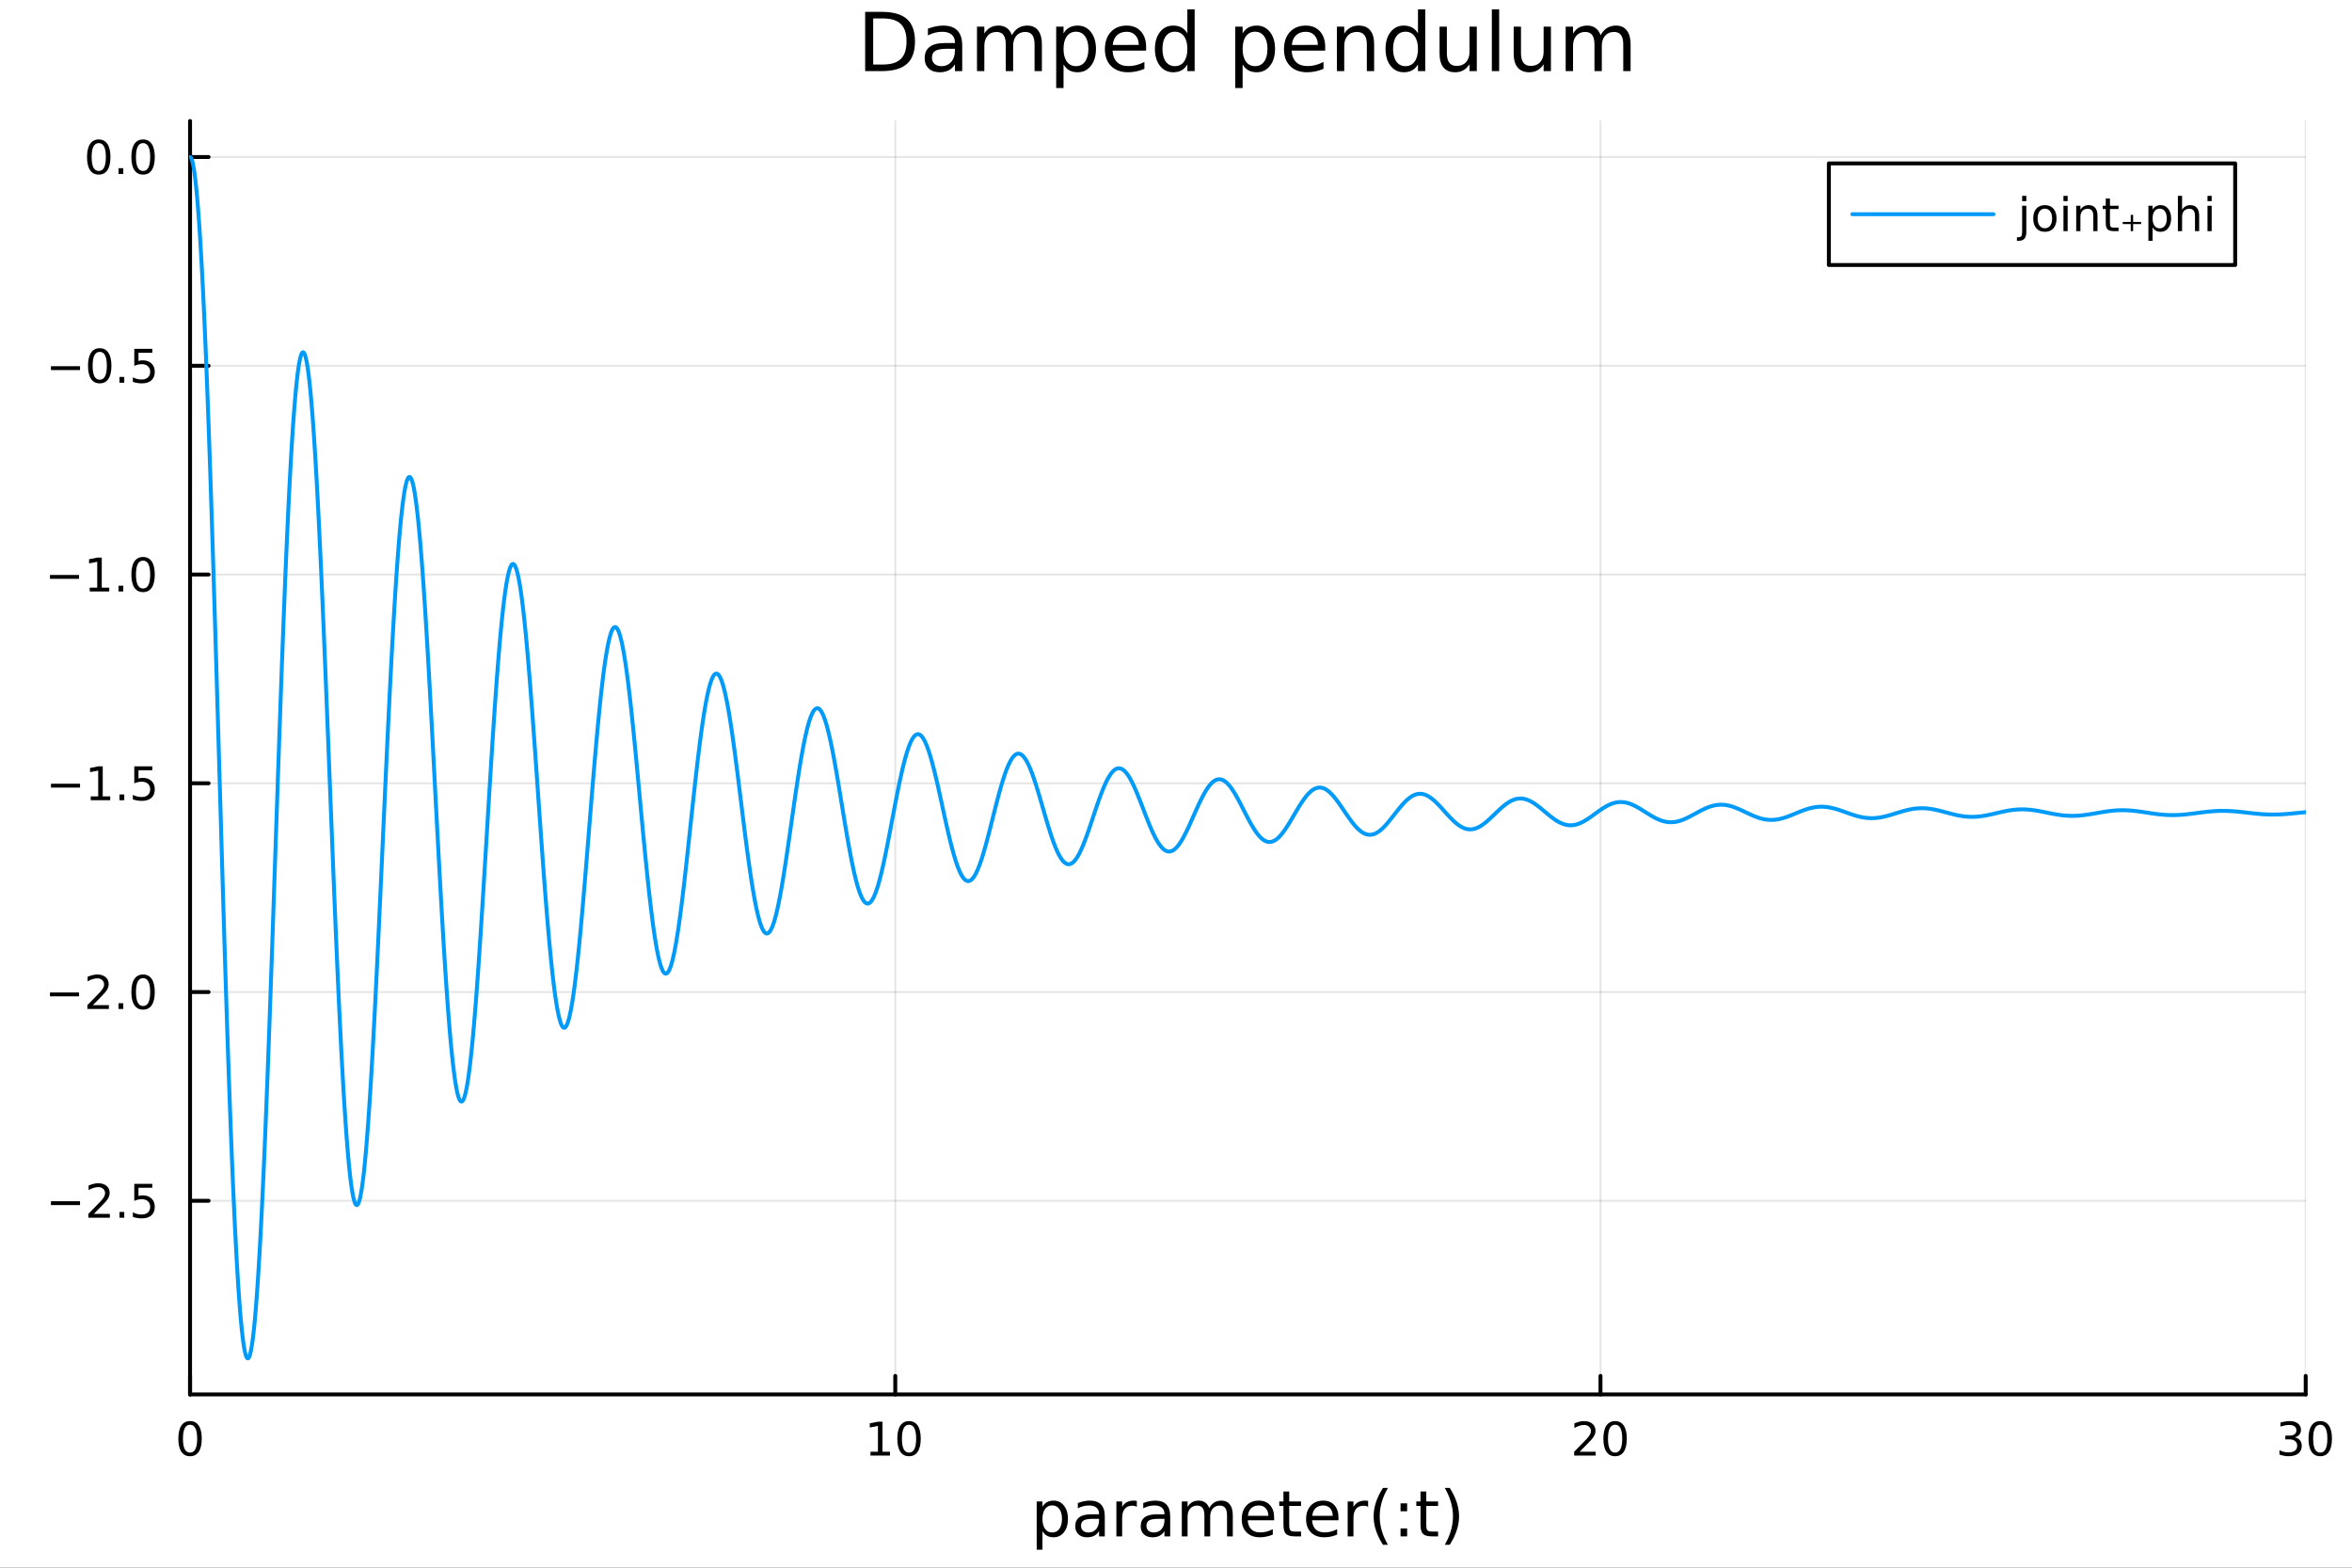 <?xml version="1.0" encoding="utf-8"?>
<svg xmlns="http://www.w3.org/2000/svg" xmlns:xlink="http://www.w3.org/1999/xlink" width="600" height="400" viewBox="0 0 2400 1600">
<rect x="0" y="0" width="2400" height="1600" fill="#333333" stroke="none"/>
<defs>
  <clipPath id="clip330">
    <rect x="0" y="0" width="2400" height="1600"/>
  </clipPath>
</defs>
<path clip-path="url(#clip330)" d="M0 1600 L2400 1600 L2400 0 L0 0  Z" fill="#ffffff" fill-rule="evenodd" fill-opacity="1"/>
<defs>
  <clipPath id="clip331">
    <rect x="480" y="0" width="1681" height="1600"/>
  </clipPath>
</defs>
<path clip-path="url(#clip330)" d="M193.936 1423.18 L2352.76 1423.18 L2352.76 123.472 L193.936 123.472  Z" fill="#ffffff" fill-rule="evenodd" fill-opacity="1"/>
<defs>
  <clipPath id="clip332">
    <rect x="193" y="123" width="2160" height="1301"/>
  </clipPath>
</defs>
<polyline clip-path="url(#clip332)" style="stroke:#000000; stroke-linecap:round; stroke-linejoin:round; stroke-width:2; stroke-opacity:0.1; fill:none" points="193.936,1423.18 193.936,123.472 "/>
<polyline clip-path="url(#clip332)" style="stroke:#000000; stroke-linecap:round; stroke-linejoin:round; stroke-width:2; stroke-opacity:0.1; fill:none" points="913.543,1423.18 913.543,123.472 "/>
<polyline clip-path="url(#clip332)" style="stroke:#000000; stroke-linecap:round; stroke-linejoin:round; stroke-width:2; stroke-opacity:0.1; fill:none" points="1633.15,1423.18 1633.15,123.472 "/>
<polyline clip-path="url(#clip332)" style="stroke:#000000; stroke-linecap:round; stroke-linejoin:round; stroke-width:2; stroke-opacity:0.1; fill:none" points="2352.76,1423.18 2352.76,123.472 "/>
<polyline clip-path="url(#clip330)" style="stroke:#000000; stroke-linecap:round; stroke-linejoin:round; stroke-width:4; stroke-opacity:1; fill:none" points="193.936,1423.18 2352.76,1423.18 "/>
<polyline clip-path="url(#clip330)" style="stroke:#000000; stroke-linecap:round; stroke-linejoin:round; stroke-width:4; stroke-opacity:1; fill:none" points="193.936,1423.18 193.936,1404.28 "/>
<polyline clip-path="url(#clip330)" style="stroke:#000000; stroke-linecap:round; stroke-linejoin:round; stroke-width:4; stroke-opacity:1; fill:none" points="913.543,1423.18 913.543,1404.28 "/>
<polyline clip-path="url(#clip330)" style="stroke:#000000; stroke-linecap:round; stroke-linejoin:round; stroke-width:4; stroke-opacity:1; fill:none" points="1633.15,1423.18 1633.15,1404.28 "/>
<polyline clip-path="url(#clip330)" style="stroke:#000000; stroke-linecap:round; stroke-linejoin:round; stroke-width:4; stroke-opacity:1; fill:none" points="2352.76,1423.18 2352.76,1404.28 "/>
<path clip-path="url(#clip330)" d="M193.936 1454.1 Q190.325 1454.1 188.496 1457.66 Q186.691 1461.2 186.691 1468.33 Q186.691 1475.44 188.496 1479.01 Q190.325 1482.55 193.936 1482.55 Q197.57 1482.55 199.376 1479.01 Q201.204 1475.44 201.204 1468.33 Q201.204 1461.2 199.376 1457.66 Q197.57 1454.1 193.936 1454.1 M193.936 1450.39 Q199.746 1450.39 202.802 1455 Q205.88 1459.58 205.88 1468.33 Q205.88 1477.06 202.802 1481.67 Q199.746 1486.25 193.936 1486.25 Q188.126 1486.25 185.047 1481.67 Q181.992 1477.06 181.992 1468.33 Q181.992 1459.58 185.047 1455 Q188.126 1450.39 193.936 1450.39 Z" fill="#000000" fill-rule="nonzero" fill-opacity="1" /><path clip-path="url(#clip330)" d="M888.23 1481.64 L895.869 1481.64 L895.869 1455.28 L887.559 1456.95 L887.559 1452.69 L895.823 1451.02 L900.499 1451.02 L900.499 1481.64 L908.138 1481.64 L908.138 1485.58 L888.23 1485.58 L888.23 1481.64 Z" fill="#000000" fill-rule="nonzero" fill-opacity="1" /><path clip-path="url(#clip330)" d="M927.582 1454.1 Q923.971 1454.1 922.142 1457.66 Q920.337 1461.2 920.337 1468.33 Q920.337 1475.44 922.142 1479.01 Q923.971 1482.55 927.582 1482.55 Q931.216 1482.55 933.022 1479.01 Q934.85 1475.44 934.85 1468.33 Q934.85 1461.2 933.022 1457.66 Q931.216 1454.1 927.582 1454.1 M927.582 1450.39 Q933.392 1450.39 936.448 1455 Q939.526 1459.58 939.526 1468.33 Q939.526 1477.06 936.448 1481.67 Q933.392 1486.25 927.582 1486.25 Q921.772 1486.25 918.693 1481.67 Q915.638 1477.06 915.638 1468.33 Q915.638 1459.58 918.693 1455 Q921.772 1450.39 927.582 1450.39 Z" fill="#000000" fill-rule="nonzero" fill-opacity="1" /><path clip-path="url(#clip330)" d="M1611.92 1481.64 L1628.24 1481.64 L1628.24 1485.58 L1606.3 1485.58 L1606.3 1481.64 Q1608.96 1478.89 1613.54 1474.26 Q1618.15 1469.61 1619.33 1468.27 Q1621.58 1465.74 1622.45 1464.01 Q1623.36 1462.25 1623.36 1460.56 Q1623.36 1457.8 1621.41 1456.07 Q1619.49 1454.33 1616.39 1454.33 Q1614.19 1454.33 1611.74 1455.09 Q1609.31 1455.86 1606.53 1457.41 L1606.53 1452.69 Q1609.35 1451.55 1611.81 1450.97 Q1614.26 1450.39 1616.3 1450.39 Q1621.67 1450.39 1624.86 1453.08 Q1628.06 1455.77 1628.06 1460.26 Q1628.06 1462.39 1627.25 1464.31 Q1626.46 1466.2 1624.35 1468.8 Q1623.77 1469.47 1620.67 1472.69 Q1617.57 1475.88 1611.92 1481.64 Z" fill="#000000" fill-rule="nonzero" fill-opacity="1" /><path clip-path="url(#clip330)" d="M1648.06 1454.1 Q1644.45 1454.1 1642.62 1457.66 Q1640.81 1461.2 1640.81 1468.33 Q1640.81 1475.44 1642.62 1479.01 Q1644.45 1482.55 1648.06 1482.55 Q1651.69 1482.55 1653.5 1479.01 Q1655.33 1475.44 1655.33 1468.33 Q1655.33 1461.2 1653.5 1457.66 Q1651.69 1454.1 1648.06 1454.1 M1648.06 1450.39 Q1653.87 1450.39 1656.92 1455 Q1660 1459.58 1660 1468.33 Q1660 1477.06 1656.92 1481.67 Q1653.87 1486.25 1648.06 1486.25 Q1642.25 1486.25 1639.17 1481.67 Q1636.11 1477.06 1636.11 1468.33 Q1636.11 1459.58 1639.17 1455 Q1642.25 1450.39 1648.06 1450.39 Z" fill="#000000" fill-rule="nonzero" fill-opacity="1" /><path clip-path="url(#clip330)" d="M2341.6 1466.95 Q2344.96 1467.66 2346.83 1469.93 Q2348.73 1472.2 2348.73 1475.53 Q2348.73 1480.65 2345.21 1483.45 Q2341.69 1486.25 2335.21 1486.25 Q2333.03 1486.25 2330.72 1485.81 Q2328.43 1485.39 2325.97 1484.54 L2325.97 1480.02 Q2327.92 1481.16 2330.23 1481.74 Q2332.55 1482.32 2335.07 1482.32 Q2339.47 1482.32 2341.76 1480.58 Q2344.08 1478.84 2344.08 1475.53 Q2344.08 1472.48 2341.92 1470.77 Q2339.79 1469.03 2335.97 1469.03 L2331.95 1469.03 L2331.95 1465.19 L2336.16 1465.19 Q2339.61 1465.19 2341.44 1463.82 Q2343.27 1462.43 2343.27 1459.84 Q2343.27 1457.18 2341.37 1455.77 Q2339.49 1454.33 2335.97 1454.33 Q2334.05 1454.33 2331.85 1454.75 Q2329.65 1455.16 2327.02 1456.04 L2327.02 1451.88 Q2329.68 1451.14 2331.99 1450.77 Q2334.33 1450.39 2336.39 1450.39 Q2341.71 1450.39 2344.82 1452.83 Q2347.92 1455.23 2347.92 1459.35 Q2347.92 1462.22 2346.27 1464.21 Q2344.63 1466.18 2341.6 1466.95 Z" fill="#000000" fill-rule="nonzero" fill-opacity="1" /><path clip-path="url(#clip330)" d="M2367.59 1454.1 Q2363.98 1454.1 2362.15 1457.66 Q2360.35 1461.2 2360.35 1468.33 Q2360.35 1475.44 2362.15 1479.01 Q2363.98 1482.55 2367.59 1482.55 Q2371.23 1482.55 2373.03 1479.01 Q2374.86 1475.44 2374.86 1468.33 Q2374.86 1461.2 2373.03 1457.66 Q2371.23 1454.1 2367.59 1454.1 M2367.59 1450.39 Q2373.4 1450.39 2376.46 1455 Q2379.54 1459.58 2379.54 1468.33 Q2379.54 1477.06 2376.46 1481.67 Q2373.4 1486.25 2367.59 1486.25 Q2361.78 1486.25 2358.7 1481.67 Q2355.65 1477.06 2355.65 1468.33 Q2355.65 1459.58 2358.7 1455 Q2361.78 1450.39 2367.59 1450.39 Z" fill="#000000" fill-rule="nonzero" fill-opacity="1" /><path clip-path="url(#clip330)" d="M1063.74 1562.7 L1063.74 1581.6 L1057.85 1581.6 L1057.85 1532.4 L1063.74 1532.4 L1063.74 1537.81 Q1065.59 1534.62 1068.39 1533.1 Q1071.22 1531.54 1075.13 1531.54 Q1081.63 1531.54 1085.67 1536.69 Q1089.74 1541.85 1089.74 1550.25 Q1089.74 1558.65 1085.67 1563.81 Q1081.63 1568.97 1075.13 1568.97 Q1071.22 1568.97 1068.39 1567.44 Q1065.59 1565.88 1063.74 1562.7 M1083.66 1550.25 Q1083.66 1543.79 1080.99 1540.13 Q1078.35 1536.44 1073.7 1536.44 Q1069.05 1536.44 1066.38 1540.13 Q1063.74 1543.79 1063.74 1550.25 Q1063.74 1556.71 1066.38 1560.4 Q1069.05 1564.07 1073.7 1564.07 Q1078.35 1564.07 1080.99 1560.4 Q1083.66 1556.71 1083.66 1550.25 Z" fill="#000000" fill-rule="nonzero" fill-opacity="1" /><path clip-path="url(#clip330)" d="M1115.65 1550.12 Q1108.55 1550.12 1105.82 1551.75 Q1103.08 1553.37 1103.08 1557.29 Q1103.08 1560.4 1105.12 1562.25 Q1107.19 1564.07 1110.72 1564.07 Q1115.59 1564.07 1118.52 1560.63 Q1121.48 1557.16 1121.48 1551.43 L1121.48 1550.12 L1115.65 1550.12 M1127.33 1547.71 L1127.33 1568.04 L1121.48 1568.04 L1121.48 1562.63 Q1119.47 1565.88 1116.48 1567.44 Q1113.49 1568.97 1109.16 1568.97 Q1103.68 1568.97 1100.44 1565.91 Q1097.22 1562.82 1097.22 1557.67 Q1097.22 1551.65 1101.23 1548.6 Q1105.28 1545.54 1113.26 1545.54 L1121.48 1545.54 L1121.48 1544.97 Q1121.48 1540.93 1118.8 1538.73 Q1116.16 1536.5 1111.35 1536.5 Q1108.3 1536.5 1105.4 1537.23 Q1102.51 1537.97 1099.83 1539.43 L1099.83 1534.02 Q1103.05 1532.78 1106.07 1532.17 Q1109.09 1531.54 1111.96 1531.54 Q1119.69 1531.54 1123.51 1535.55 Q1127.33 1539.56 1127.33 1547.71 Z" fill="#000000" fill-rule="nonzero" fill-opacity="1" /><path clip-path="url(#clip330)" d="M1160.05 1537.87 Q1159.07 1537.3 1157.89 1537.04 Q1156.74 1536.76 1155.34 1536.76 Q1150.38 1536.76 1147.7 1540 Q1145.06 1543.22 1145.06 1549.27 L1145.06 1568.04 L1139.17 1568.04 L1139.17 1532.4 L1145.06 1532.4 L1145.06 1537.93 Q1146.91 1534.69 1149.87 1533.13 Q1152.83 1531.54 1157.06 1531.54 Q1157.67 1531.54 1158.4 1531.63 Q1159.13 1531.7 1160.02 1531.85 L1160.05 1537.87 Z" fill="#000000" fill-rule="nonzero" fill-opacity="1" /><path clip-path="url(#clip330)" d="M1182.4 1550.12 Q1175.3 1550.12 1172.56 1551.75 Q1169.82 1553.37 1169.82 1557.29 Q1169.82 1560.4 1171.86 1562.25 Q1173.93 1564.07 1177.46 1564.07 Q1182.33 1564.07 1185.26 1560.63 Q1188.22 1557.16 1188.22 1551.43 L1188.22 1550.12 L1182.4 1550.12 M1194.08 1547.71 L1194.08 1568.04 L1188.22 1568.04 L1188.22 1562.63 Q1186.22 1565.88 1183.22 1567.44 Q1180.23 1568.97 1175.9 1568.97 Q1170.43 1568.97 1167.18 1565.91 Q1163.97 1562.82 1163.97 1557.67 Q1163.97 1551.65 1167.98 1548.6 Q1172.02 1545.54 1180.01 1545.54 L1188.22 1545.54 L1188.22 1544.97 Q1188.22 1540.93 1185.55 1538.73 Q1182.91 1536.5 1178.1 1536.5 Q1175.04 1536.5 1172.15 1537.23 Q1169.25 1537.97 1166.58 1539.43 L1166.58 1534.02 Q1169.79 1532.78 1172.82 1532.17 Q1175.84 1531.54 1178.7 1531.54 Q1186.44 1531.54 1190.26 1535.55 Q1194.08 1539.56 1194.08 1547.71 Z" fill="#000000" fill-rule="nonzero" fill-opacity="1" /><path clip-path="url(#clip330)" d="M1233.89 1539.24 Q1236.09 1535.29 1239.15 1533.41 Q1242.2 1531.54 1246.34 1531.54 Q1251.91 1531.54 1254.93 1535.45 Q1257.96 1539.33 1257.96 1546.53 L1257.96 1568.04 L1252.07 1568.04 L1252.07 1546.72 Q1252.07 1541.59 1250.25 1539.11 Q1248.44 1536.63 1244.72 1536.63 Q1240.16 1536.63 1237.52 1539.65 Q1234.88 1542.68 1234.88 1547.9 L1234.88 1568.04 L1228.99 1568.04 L1228.99 1546.72 Q1228.99 1541.56 1227.18 1539.11 Q1225.36 1536.63 1221.58 1536.63 Q1217.09 1536.63 1214.45 1539.68 Q1211.81 1542.71 1211.81 1547.9 L1211.81 1568.04 L1205.92 1568.04 L1205.92 1532.4 L1211.81 1532.4 L1211.81 1537.93 Q1213.81 1534.66 1216.61 1533.1 Q1219.41 1531.54 1223.26 1531.54 Q1227.15 1531.54 1229.85 1533.51 Q1232.59 1535.48 1233.89 1539.24 Z" fill="#000000" fill-rule="nonzero" fill-opacity="1" /><path clip-path="url(#clip330)" d="M1300.13 1548.76 L1300.13 1551.62 L1273.2 1551.62 Q1273.58 1557.67 1276.83 1560.85 Q1280.11 1564 1285.93 1564 Q1289.31 1564 1292.46 1563.17 Q1295.64 1562.35 1298.76 1560.69 L1298.76 1566.23 Q1295.61 1567.57 1292.3 1568.27 Q1288.99 1568.97 1285.58 1568.97 Q1277.05 1568.97 1272.06 1564 Q1267.09 1559.04 1267.09 1550.57 Q1267.09 1541.82 1271.8 1536.69 Q1276.54 1531.54 1284.57 1531.54 Q1291.76 1531.54 1295.93 1536.18 Q1300.13 1540.8 1300.13 1548.76 M1294.27 1547.04 Q1294.21 1542.23 1291.57 1539.37 Q1288.96 1536.5 1284.63 1536.5 Q1279.73 1536.5 1276.77 1539.27 Q1273.84 1542.04 1273.39 1547.07 L1294.27 1547.04 Z" fill="#000000" fill-rule="nonzero" fill-opacity="1" /><path clip-path="url(#clip330)" d="M1315.53 1522.27 L1315.53 1532.4 L1327.6 1532.4 L1327.6 1536.95 L1315.53 1536.95 L1315.53 1556.3 Q1315.53 1560.66 1316.71 1561.9 Q1317.92 1563.14 1321.58 1563.14 L1327.6 1563.14 L1327.6 1568.04 L1321.58 1568.04 Q1314.8 1568.04 1312.22 1565.53 Q1309.65 1562.98 1309.65 1556.3 L1309.65 1536.95 L1305.35 1536.95 L1305.35 1532.4 L1309.65 1532.4 L1309.65 1522.27 L1315.53 1522.27 Z" fill="#000000" fill-rule="nonzero" fill-opacity="1" /><path clip-path="url(#clip330)" d="M1365.79 1548.76 L1365.79 1551.62 L1338.86 1551.62 Q1339.25 1557.67 1342.49 1560.85 Q1345.77 1564 1351.6 1564 Q1354.97 1564 1358.12 1563.17 Q1361.3 1562.35 1364.42 1560.69 L1364.42 1566.23 Q1361.27 1567.57 1357.96 1568.27 Q1354.65 1568.97 1351.25 1568.97 Q1342.72 1568.97 1337.72 1564 Q1332.75 1559.04 1332.75 1550.57 Q1332.75 1541.82 1337.46 1536.69 Q1342.21 1531.54 1350.23 1531.54 Q1357.42 1531.54 1361.59 1536.18 Q1365.79 1540.8 1365.79 1548.76 M1359.94 1547.04 Q1359.87 1542.23 1357.23 1539.37 Q1354.62 1536.5 1350.29 1536.5 Q1345.39 1536.5 1342.43 1539.27 Q1339.5 1542.04 1339.06 1547.07 L1359.94 1547.04 Z" fill="#000000" fill-rule="nonzero" fill-opacity="1" /><path clip-path="url(#clip330)" d="M1396.06 1537.87 Q1395.07 1537.3 1393.9 1537.04 Q1392.75 1536.76 1391.35 1536.76 Q1386.38 1536.76 1383.71 1540 Q1381.07 1543.22 1381.07 1549.27 L1381.07 1568.04 L1375.18 1568.04 L1375.18 1532.4 L1381.07 1532.4 L1381.07 1537.93 Q1382.92 1534.69 1385.88 1533.13 Q1388.84 1531.54 1393.07 1531.54 Q1393.67 1531.54 1394.41 1531.63 Q1395.14 1531.7 1396.03 1531.85 L1396.06 1537.87 Z" fill="#000000" fill-rule="nonzero" fill-opacity="1" /><path clip-path="url(#clip330)" d="M1416.27 1518.58 Q1412.01 1525.9 1409.94 1533.06 Q1407.87 1540.23 1407.87 1547.58 Q1407.87 1554.93 1409.94 1562.16 Q1412.04 1569.35 1416.27 1576.64 L1411.18 1576.64 Q1406.41 1569.16 1404.02 1561.93 Q1401.66 1554.71 1401.66 1547.58 Q1401.66 1540.48 1404.02 1533.29 Q1406.37 1526.09 1411.18 1518.58 L1416.27 1518.58 Z" fill="#000000" fill-rule="nonzero" fill-opacity="1" /><path clip-path="url(#clip330)" d="M1429.13 1559.96 L1435.85 1559.96 L1435.85 1568.04 L1429.13 1568.04 L1429.13 1559.96 M1429.13 1534.34 L1435.85 1534.34 L1435.85 1542.42 L1429.13 1542.42 L1429.13 1534.34 Z" fill="#000000" fill-rule="nonzero" fill-opacity="1" /><path clip-path="url(#clip330)" d="M1455.39 1522.27 L1455.39 1532.4 L1467.45 1532.4 L1467.45 1536.95 L1455.39 1536.95 L1455.39 1556.3 Q1455.39 1560.66 1456.57 1561.9 Q1457.78 1563.14 1461.44 1563.14 L1467.45 1563.14 L1467.45 1568.04 L1461.44 1568.04 Q1454.66 1568.04 1452.08 1565.53 Q1449.5 1562.98 1449.5 1556.3 L1449.5 1536.95 L1445.2 1536.95 L1445.2 1532.4 L1449.5 1532.4 L1449.5 1522.27 L1455.39 1522.27 Z" fill="#000000" fill-rule="nonzero" fill-opacity="1" /><path clip-path="url(#clip330)" d="M1474.23 1518.58 L1479.32 1518.58 Q1484.1 1526.09 1486.45 1533.29 Q1488.84 1540.48 1488.84 1547.58 Q1488.84 1554.71 1486.45 1561.93 Q1484.1 1569.16 1479.32 1576.64 L1474.23 1576.64 Q1478.46 1569.35 1480.53 1562.16 Q1482.63 1554.93 1482.63 1547.58 Q1482.63 1540.23 1480.53 1533.06 Q1478.46 1525.9 1474.23 1518.58 Z" fill="#000000" fill-rule="nonzero" fill-opacity="1" /><polyline clip-path="url(#clip332)" style="stroke:#000000; stroke-linecap:round; stroke-linejoin:round; stroke-width:2; stroke-opacity:0.1; fill:none" points="193.936,1225.54 2352.76,1225.54 "/>
<polyline clip-path="url(#clip332)" style="stroke:#000000; stroke-linecap:round; stroke-linejoin:round; stroke-width:2; stroke-opacity:0.1; fill:none" points="193.936,1012.49 2352.76,1012.49 "/>
<polyline clip-path="url(#clip332)" style="stroke:#000000; stroke-linecap:round; stroke-linejoin:round; stroke-width:2; stroke-opacity:0.1; fill:none" points="193.936,799.428 2352.76,799.428 "/>
<polyline clip-path="url(#clip332)" style="stroke:#000000; stroke-linecap:round; stroke-linejoin:round; stroke-width:2; stroke-opacity:0.1; fill:none" points="193.936,586.371 2352.76,586.371 "/>
<polyline clip-path="url(#clip332)" style="stroke:#000000; stroke-linecap:round; stroke-linejoin:round; stroke-width:2; stroke-opacity:0.1; fill:none" points="193.936,373.314 2352.76,373.314 "/>
<polyline clip-path="url(#clip332)" style="stroke:#000000; stroke-linecap:round; stroke-linejoin:round; stroke-width:2; stroke-opacity:0.1; fill:none" points="193.936,160.256 2352.76,160.256 "/>
<polyline clip-path="url(#clip330)" style="stroke:#000000; stroke-linecap:round; stroke-linejoin:round; stroke-width:4; stroke-opacity:1; fill:none" points="193.936,1423.18 193.936,123.472 "/>
<polyline clip-path="url(#clip330)" style="stroke:#000000; stroke-linecap:round; stroke-linejoin:round; stroke-width:4; stroke-opacity:1; fill:none" points="193.936,1225.54 212.834,1225.54 "/>
<polyline clip-path="url(#clip330)" style="stroke:#000000; stroke-linecap:round; stroke-linejoin:round; stroke-width:4; stroke-opacity:1; fill:none" points="193.936,1012.49 212.834,1012.49 "/>
<polyline clip-path="url(#clip330)" style="stroke:#000000; stroke-linecap:round; stroke-linejoin:round; stroke-width:4; stroke-opacity:1; fill:none" points="193.936,799.428 212.834,799.428 "/>
<polyline clip-path="url(#clip330)" style="stroke:#000000; stroke-linecap:round; stroke-linejoin:round; stroke-width:4; stroke-opacity:1; fill:none" points="193.936,586.371 212.834,586.371 "/>
<polyline clip-path="url(#clip330)" style="stroke:#000000; stroke-linecap:round; stroke-linejoin:round; stroke-width:4; stroke-opacity:1; fill:none" points="193.936,373.314 212.834,373.314 "/>
<polyline clip-path="url(#clip330)" style="stroke:#000000; stroke-linecap:round; stroke-linejoin:round; stroke-width:4; stroke-opacity:1; fill:none" points="193.936,160.256 212.834,160.256 "/>
<path clip-path="url(#clip330)" d="M51.987 1225.99 L81.663 1225.99 L81.663 1229.93 L51.987 1229.93 L51.987 1225.99 Z" fill="#000000" fill-rule="nonzero" fill-opacity="1" /><path clip-path="url(#clip330)" d="M95.784 1238.89 L112.103 1238.89 L112.103 1242.82 L90.159 1242.82 L90.159 1238.89 Q92.821 1236.13 97.404 1231.5 Q102.01 1226.85 103.191 1225.51 Q105.436 1222.98 106.316 1221.25 Q107.219 1219.49 107.219 1217.8 Q107.219 1215.04 105.274 1213.31 Q103.353 1211.57 100.251 1211.57 Q98.052 1211.57 95.598 1212.34 Q93.168 1213.1 90.39 1214.65 L90.39 1209.93 Q93.214 1208.79 95.668 1208.22 Q98.121 1207.64 100.159 1207.64 Q105.529 1207.64 108.723 1210.32 Q111.918 1213.01 111.918 1217.5 Q111.918 1219.63 111.108 1221.55 Q110.321 1223.45 108.214 1226.04 Q107.635 1226.71 104.534 1229.93 Q101.432 1233.12 95.784 1238.89 Z" fill="#000000" fill-rule="nonzero" fill-opacity="1" /><path clip-path="url(#clip330)" d="M121.918 1236.94 L126.802 1236.94 L126.802 1242.82 L121.918 1242.82 L121.918 1236.94 Z" fill="#000000" fill-rule="nonzero" fill-opacity="1" /><path clip-path="url(#clip330)" d="M137.033 1208.26 L155.39 1208.26 L155.39 1212.2 L141.316 1212.2 L141.316 1220.67 Q142.334 1220.32 143.353 1220.16 Q144.371 1219.98 145.39 1219.98 Q151.177 1219.98 154.556 1223.15 Q157.936 1226.32 157.936 1231.73 Q157.936 1237.31 154.464 1240.42 Q150.992 1243.49 144.672 1243.49 Q142.496 1243.49 140.228 1243.12 Q137.982 1242.75 135.575 1242.01 L135.575 1237.31 Q137.658 1238.45 139.881 1239 Q142.103 1239.56 144.58 1239.56 Q148.584 1239.56 150.922 1237.45 Q153.26 1235.35 153.26 1231.73 Q153.26 1228.12 150.922 1226.02 Q148.584 1223.91 144.58 1223.91 Q142.705 1223.91 140.83 1224.33 Q138.978 1224.74 137.033 1225.62 L137.033 1208.26 Z" fill="#000000" fill-rule="nonzero" fill-opacity="1" /><path clip-path="url(#clip330)" d="M50.992 1012.94 L80.668 1012.94 L80.668 1016.87 L50.992 1016.87 L50.992 1012.94 Z" fill="#000000" fill-rule="nonzero" fill-opacity="1" /><path clip-path="url(#clip330)" d="M94.788 1025.83 L111.108 1025.83 L111.108 1029.77 L89.163 1029.77 L89.163 1025.83 Q91.825 1023.08 96.409 1018.45 Q101.015 1013.79 102.196 1012.45 Q104.441 1009.93 105.321 1008.19 Q106.223 1006.43 106.223 1004.74 Q106.223 1001.99 104.279 1000.25 Q102.358 998.515 99.256 998.515 Q97.057 998.515 94.603 999.279 Q92.172 1000.04 89.395 1001.59 L89.395 996.872 Q92.219 995.738 94.672 995.159 Q97.126 994.58 99.163 994.58 Q104.534 994.58 107.728 997.265 Q110.922 999.951 110.922 1004.44 Q110.922 1006.57 110.112 1008.49 Q109.325 1010.39 107.219 1012.98 Q106.64 1013.65 103.538 1016.87 Q100.436 1020.07 94.788 1025.83 Z" fill="#000000" fill-rule="nonzero" fill-opacity="1" /><path clip-path="url(#clip330)" d="M120.922 1023.89 L125.807 1023.89 L125.807 1029.77 L120.922 1029.77 L120.922 1023.89 Z" fill="#000000" fill-rule="nonzero" fill-opacity="1" /><path clip-path="url(#clip330)" d="M145.992 998.284 Q142.381 998.284 140.552 1001.85 Q138.746 1005.39 138.746 1012.52 Q138.746 1019.63 140.552 1023.19 Q142.381 1026.73 145.992 1026.73 Q149.626 1026.73 151.431 1023.19 Q153.26 1019.63 153.26 1012.52 Q153.26 1005.39 151.431 1001.85 Q149.626 998.284 145.992 998.284 M145.992 994.58 Q151.802 994.58 154.857 999.187 Q157.936 1003.77 157.936 1012.52 Q157.936 1021.25 154.857 1025.85 Q151.802 1030.44 145.992 1030.44 Q140.181 1030.44 137.103 1025.85 Q134.047 1021.25 134.047 1012.52 Q134.047 1003.77 137.103 999.187 Q140.181 994.58 145.992 994.58 Z" fill="#000000" fill-rule="nonzero" fill-opacity="1" /><path clip-path="url(#clip330)" d="M51.987 799.879 L81.663 799.879 L81.663 803.815 L51.987 803.815 L51.987 799.879 Z" fill="#000000" fill-rule="nonzero" fill-opacity="1" /><path clip-path="url(#clip330)" d="M92.566 812.773 L100.205 812.773 L100.205 786.407 L91.895 788.074 L91.895 783.815 L100.159 782.148 L104.834 782.148 L104.834 812.773 L112.473 812.773 L112.473 816.708 L92.566 816.708 L92.566 812.773 Z" fill="#000000" fill-rule="nonzero" fill-opacity="1" /><path clip-path="url(#clip330)" d="M121.918 810.828 L126.802 810.828 L126.802 816.708 L121.918 816.708 L121.918 810.828 Z" fill="#000000" fill-rule="nonzero" fill-opacity="1" /><path clip-path="url(#clip330)" d="M137.033 782.148 L155.39 782.148 L155.39 786.083 L141.316 786.083 L141.316 794.555 Q142.334 794.208 143.353 794.046 Q144.371 793.861 145.39 793.861 Q151.177 793.861 154.556 797.032 Q157.936 800.204 157.936 805.62 Q157.936 811.199 154.464 814.301 Q150.992 817.379 144.672 817.379 Q142.496 817.379 140.228 817.009 Q137.982 816.639 135.575 815.898 L135.575 811.199 Q137.658 812.333 139.881 812.889 Q142.103 813.444 144.58 813.444 Q148.584 813.444 150.922 811.338 Q153.26 809.231 153.26 805.62 Q153.26 802.009 150.922 799.903 Q148.584 797.796 144.58 797.796 Q142.705 797.796 140.83 798.213 Q138.978 798.629 137.033 799.509 L137.033 782.148 Z" fill="#000000" fill-rule="nonzero" fill-opacity="1" /><path clip-path="url(#clip330)" d="M50.992 586.822 L80.668 586.822 L80.668 590.757 L50.992 590.757 L50.992 586.822 Z" fill="#000000" fill-rule="nonzero" fill-opacity="1" /><path clip-path="url(#clip330)" d="M91.571 599.716 L99.21 599.716 L99.21 573.35 L90.899 575.017 L90.899 570.757 L99.163 569.091 L103.839 569.091 L103.839 599.716 L111.478 599.716 L111.478 603.651 L91.571 603.651 L91.571 599.716 Z" fill="#000000" fill-rule="nonzero" fill-opacity="1" /><path clip-path="url(#clip330)" d="M120.922 597.771 L125.807 597.771 L125.807 603.651 L120.922 603.651 L120.922 597.771 Z" fill="#000000" fill-rule="nonzero" fill-opacity="1" /><path clip-path="url(#clip330)" d="M145.992 572.169 Q142.381 572.169 140.552 575.734 Q138.746 579.276 138.746 586.406 Q138.746 593.512 140.552 597.077 Q142.381 600.618 145.992 600.618 Q149.626 600.618 151.431 597.077 Q153.26 593.512 153.26 586.406 Q153.26 579.276 151.431 575.734 Q149.626 572.169 145.992 572.169 M145.992 568.466 Q151.802 568.466 154.857 573.072 Q157.936 577.656 157.936 586.406 Q157.936 595.132 154.857 599.739 Q151.802 604.322 145.992 604.322 Q140.181 604.322 137.103 599.739 Q134.047 595.132 134.047 586.406 Q134.047 577.656 137.103 573.072 Q140.181 568.466 145.992 568.466 Z" fill="#000000" fill-rule="nonzero" fill-opacity="1" /><path clip-path="url(#clip330)" d="M51.987 373.765 L81.663 373.765 L81.663 377.7 L51.987 377.7 L51.987 373.765 Z" fill="#000000" fill-rule="nonzero" fill-opacity="1" /><path clip-path="url(#clip330)" d="M101.756 359.112 Q98.145 359.112 96.316 362.677 Q94.51 366.219 94.51 373.348 Q94.51 380.455 96.316 384.02 Q98.145 387.561 101.756 387.561 Q105.39 387.561 107.196 384.02 Q109.024 380.455 109.024 373.348 Q109.024 366.219 107.196 362.677 Q105.39 359.112 101.756 359.112 M101.756 355.409 Q107.566 355.409 110.621 360.015 Q113.7 364.598 113.7 373.348 Q113.7 382.075 110.621 386.682 Q107.566 391.265 101.756 391.265 Q95.946 391.265 92.867 386.682 Q89.811 382.075 89.811 373.348 Q89.811 364.598 92.867 360.015 Q95.946 355.409 101.756 355.409 Z" fill="#000000" fill-rule="nonzero" fill-opacity="1" /><path clip-path="url(#clip330)" d="M121.918 384.714 L126.802 384.714 L126.802 390.594 L121.918 390.594 L121.918 384.714 Z" fill="#000000" fill-rule="nonzero" fill-opacity="1" /><path clip-path="url(#clip330)" d="M137.033 356.034 L155.39 356.034 L155.39 359.969 L141.316 359.969 L141.316 368.441 Q142.334 368.094 143.353 367.932 Q144.371 367.746 145.39 367.746 Q151.177 367.746 154.556 370.918 Q157.936 374.089 157.936 379.506 Q157.936 385.084 154.464 388.186 Q150.992 391.265 144.672 391.265 Q142.496 391.265 140.228 390.894 Q137.982 390.524 135.575 389.783 L135.575 385.084 Q137.658 386.219 139.881 386.774 Q142.103 387.33 144.58 387.33 Q148.584 387.33 150.922 385.223 Q153.26 383.117 153.26 379.506 Q153.26 375.895 150.922 373.788 Q148.584 371.682 144.58 371.682 Q142.705 371.682 140.83 372.098 Q138.978 372.515 137.033 373.395 L137.033 356.034 Z" fill="#000000" fill-rule="nonzero" fill-opacity="1" /><path clip-path="url(#clip330)" d="M100.76 146.055 Q97.149 146.055 95.321 149.62 Q93.515 153.161 93.515 160.291 Q93.515 167.397 95.321 170.962 Q97.149 174.504 100.76 174.504 Q104.395 174.504 106.2 170.962 Q108.029 167.397 108.029 160.291 Q108.029 153.161 106.2 149.62 Q104.395 146.055 100.76 146.055 M100.76 142.351 Q106.571 142.351 109.626 146.958 Q112.705 151.541 112.705 160.291 Q112.705 169.018 109.626 173.624 Q106.571 178.208 100.76 178.208 Q94.95 178.208 91.871 173.624 Q88.816 169.018 88.816 160.291 Q88.816 151.541 91.871 146.958 Q94.95 142.351 100.76 142.351 Z" fill="#000000" fill-rule="nonzero" fill-opacity="1" /><path clip-path="url(#clip330)" d="M120.922 171.657 L125.807 171.657 L125.807 177.536 L120.922 177.536 L120.922 171.657 Z" fill="#000000" fill-rule="nonzero" fill-opacity="1" /><path clip-path="url(#clip330)" d="M145.992 146.055 Q142.381 146.055 140.552 149.62 Q138.746 153.161 138.746 160.291 Q138.746 167.397 140.552 170.962 Q142.381 174.504 145.992 174.504 Q149.626 174.504 151.431 170.962 Q153.26 167.397 153.26 160.291 Q153.26 153.161 151.431 149.62 Q149.626 146.055 145.992 146.055 M145.992 142.351 Q151.802 142.351 154.857 146.958 Q157.936 151.541 157.936 160.291 Q157.936 169.018 154.857 173.624 Q151.802 178.208 145.992 178.208 Q140.181 178.208 137.103 173.624 Q134.047 169.018 134.047 160.291 Q134.047 151.541 137.103 146.958 Q140.181 142.351 145.992 142.351 Z" fill="#000000" fill-rule="nonzero" fill-opacity="1" /><path clip-path="url(#clip330)" d="M891.001 18.82 L891.001 65.852 L900.886 65.852 Q913.403 65.852 919.196 60.18 Q925.029 54.509 925.029 42.275 Q925.029 30.122 919.196 24.492 Q913.403 18.82 900.886 18.82 L891.001 18.82 M882.819 12.096 L899.63 12.096 Q917.211 12.096 925.434 19.428 Q933.657 26.72 933.657 42.275 Q933.657 57.912 925.394 65.244 Q917.13 72.576 899.63 72.576 L882.819 72.576 L882.819 12.096 Z" fill="#000000" fill-rule="nonzero" fill-opacity="1" /><path clip-path="url(#clip330)" d="M966.996 49.769 Q957.963 49.769 954.479 51.835 Q950.995 53.901 950.995 58.884 Q950.995 62.854 953.588 65.203 Q956.221 67.512 960.717 67.512 Q966.915 67.512 970.642 63.137 Q974.409 58.722 974.409 51.43 L974.409 49.769 L966.996 49.769 M981.863 46.691 L981.863 72.576 L974.409 72.576 L974.409 65.689 Q971.857 69.821 968.05 71.806 Q964.242 73.751 958.732 73.751 Q951.765 73.751 947.633 69.862 Q943.542 65.933 943.542 59.37 Q943.542 51.714 948.646 47.825 Q953.79 43.936 963.958 43.936 L974.409 43.936 L974.409 43.207 Q974.409 38.062 971.007 35.267 Q967.644 32.431 961.528 32.431 Q957.639 32.431 953.952 33.363 Q950.266 34.295 946.863 36.158 L946.863 29.272 Q950.955 27.692 954.803 26.922 Q958.651 26.112 962.297 26.112 Q972.141 26.112 977.002 31.216 Q981.863 36.32 981.863 46.691 Z" fill="#000000" fill-rule="nonzero" fill-opacity="1" /><path clip-path="url(#clip330)" d="M1032.54 35.915 Q1035.34 30.892 1039.22 28.502 Q1043.11 26.112 1048.38 26.112 Q1055.47 26.112 1059.32 31.095 Q1063.16 36.037 1063.16 45.192 L1063.16 72.576 L1055.67 72.576 L1055.67 45.435 Q1055.67 38.913 1053.36 35.753 Q1051.05 32.594 1046.31 32.594 Q1040.52 32.594 1037.16 36.442 Q1033.8 40.29 1033.8 46.934 L1033.8 72.576 L1026.3 72.576 L1026.3 45.435 Q1026.3 38.873 1023.99 35.753 Q1021.68 32.594 1016.86 32.594 Q1011.15 32.594 1007.79 36.482 Q1004.43 40.331 1004.43 46.934 L1004.43 72.576 L996.933 72.576 L996.933 27.206 L1004.43 27.206 L1004.43 34.254 Q1006.98 30.082 1010.54 28.097 Q1014.11 26.112 1019.01 26.112 Q1023.95 26.112 1027.4 28.624 Q1030.88 31.135 1032.54 35.915 Z" fill="#000000" fill-rule="nonzero" fill-opacity="1" /><path clip-path="url(#clip330)" d="M1085.24 65.77 L1085.24 89.833 L1077.75 89.833 L1077.75 27.206 L1085.24 27.206 L1085.24 34.092 Q1087.59 30.041 1091.16 28.097 Q1094.76 26.112 1099.74 26.112 Q1108.01 26.112 1113.15 32.675 Q1118.34 39.237 1118.34 49.931 Q1118.34 60.626 1113.15 67.188 Q1108.01 73.751 1099.74 73.751 Q1094.76 73.751 1091.16 71.806 Q1087.59 69.821 1085.24 65.77 M1110.6 49.931 Q1110.6 41.708 1107.2 37.05 Q1103.84 32.35 1097.92 32.35 Q1092.01 32.35 1088.6 37.05 Q1085.24 41.708 1085.24 49.931 Q1085.24 58.155 1088.6 62.854 Q1092.01 67.512 1097.92 67.512 Q1103.84 67.512 1107.2 62.854 Q1110.6 58.155 1110.6 49.931 Z" fill="#000000" fill-rule="nonzero" fill-opacity="1" /><path clip-path="url(#clip330)" d="M1169.5 48.028 L1169.5 51.673 L1135.23 51.673 Q1135.72 59.37 1139.85 63.421 Q1144.02 67.431 1151.43 67.431 Q1155.73 67.431 1159.74 66.378 Q1163.79 65.325 1167.76 63.218 L1167.76 70.267 Q1163.75 71.968 1159.54 72.86 Q1155.32 73.751 1150.99 73.751 Q1140.13 73.751 1133.77 67.431 Q1127.45 61.112 1127.45 50.337 Q1127.45 39.197 1133.45 32.675 Q1139.48 26.112 1149.69 26.112 Q1158.85 26.112 1164.15 32.026 Q1169.5 37.9 1169.5 48.028 M1162.05 45.84 Q1161.97 39.723 1158.6 36.077 Q1155.28 32.431 1149.77 32.431 Q1143.53 32.431 1139.77 35.956 Q1136.04 39.48 1135.47 45.88 L1162.05 45.84 Z" fill="#000000" fill-rule="nonzero" fill-opacity="1" /><path clip-path="url(#clip330)" d="M1211.59 34.092 L1211.59 9.544 L1219.04 9.544 L1219.04 72.576 L1211.59 72.576 L1211.59 65.77 Q1209.24 69.821 1205.64 71.806 Q1202.07 73.751 1197.05 73.751 Q1188.82 73.751 1183.64 67.188 Q1178.49 60.626 1178.49 49.931 Q1178.49 39.237 1183.64 32.675 Q1188.82 26.112 1197.05 26.112 Q1202.07 26.112 1205.64 28.097 Q1209.24 30.041 1211.59 34.092 M1186.19 49.931 Q1186.19 58.155 1189.55 62.854 Q1192.96 67.512 1198.87 67.512 Q1204.78 67.512 1208.19 62.854 Q1211.59 58.155 1211.59 49.931 Q1211.59 41.708 1208.19 37.05 Q1204.78 32.35 1198.87 32.35 Q1192.96 32.35 1189.55 37.05 Q1186.19 41.708 1186.19 49.931 Z" fill="#000000" fill-rule="nonzero" fill-opacity="1" /><path clip-path="url(#clip330)" d="M1267.98 65.77 L1267.98 89.833 L1260.48 89.833 L1260.48 27.206 L1267.98 27.206 L1267.98 34.092 Q1270.33 30.041 1273.89 28.097 Q1277.5 26.112 1282.48 26.112 Q1290.74 26.112 1295.89 32.675 Q1301.07 39.237 1301.07 49.931 Q1301.07 60.626 1295.89 67.188 Q1290.74 73.751 1282.48 73.751 Q1277.5 73.751 1273.89 71.806 Q1270.33 69.821 1267.98 65.77 M1293.34 49.931 Q1293.34 41.708 1289.93 37.05 Q1286.57 32.35 1280.66 32.35 Q1274.74 32.35 1271.34 37.05 Q1267.98 41.708 1267.98 49.931 Q1267.98 58.155 1271.34 62.854 Q1274.74 67.512 1280.66 67.512 Q1286.57 67.512 1289.93 62.854 Q1293.34 58.155 1293.34 49.931 Z" fill="#000000" fill-rule="nonzero" fill-opacity="1" /><path clip-path="url(#clip330)" d="M1352.24 48.028 L1352.24 51.673 L1317.97 51.673 Q1318.45 59.37 1322.58 63.421 Q1326.76 67.431 1334.17 67.431 Q1338.46 67.431 1342.47 66.378 Q1346.53 65.325 1350.5 63.218 L1350.5 70.267 Q1346.49 71.968 1342.27 72.86 Q1338.06 73.751 1333.72 73.751 Q1322.87 73.751 1316.51 67.431 Q1310.19 61.112 1310.19 50.337 Q1310.19 39.197 1316.18 32.675 Q1322.22 26.112 1332.43 26.112 Q1341.58 26.112 1346.89 32.026 Q1352.24 37.9 1352.24 48.028 M1344.78 45.84 Q1344.7 39.723 1341.34 36.077 Q1338.02 32.431 1332.51 32.431 Q1326.27 32.431 1322.5 35.956 Q1318.78 39.48 1318.21 45.88 L1344.78 45.84 Z" fill="#000000" fill-rule="nonzero" fill-opacity="1" /><path clip-path="url(#clip330)" d="M1402.18 45.192 L1402.18 72.576 L1394.73 72.576 L1394.73 45.435 Q1394.73 38.994 1392.22 35.794 Q1389.71 32.594 1384.69 32.594 Q1378.65 32.594 1375.17 36.442 Q1371.68 40.29 1371.68 46.934 L1371.68 72.576 L1364.19 72.576 L1364.19 27.206 L1371.68 27.206 L1371.68 34.254 Q1374.36 30.163 1377.96 28.138 Q1381.61 26.112 1386.35 26.112 Q1394.16 26.112 1398.17 30.973 Q1402.18 35.794 1402.18 45.192 Z" fill="#000000" fill-rule="nonzero" fill-opacity="1" /><path clip-path="url(#clip330)" d="M1446.91 34.092 L1446.91 9.544 L1454.36 9.544 L1454.36 72.576 L1446.91 72.576 L1446.91 65.77 Q1444.56 69.821 1440.95 71.806 Q1437.39 73.751 1432.36 73.751 Q1424.14 73.751 1418.96 67.188 Q1413.81 60.626 1413.81 49.931 Q1413.81 39.237 1418.96 32.675 Q1424.14 26.112 1432.36 26.112 Q1437.39 26.112 1440.95 28.097 Q1444.56 30.041 1446.91 34.092 M1421.51 49.931 Q1421.51 58.155 1424.87 62.854 Q1428.27 67.512 1434.19 67.512 Q1440.1 67.512 1443.5 62.854 Q1446.91 58.155 1446.91 49.931 Q1446.91 41.708 1443.5 37.05 Q1440.1 32.35 1434.19 32.35 Q1428.27 32.35 1424.87 37.05 Q1421.51 41.708 1421.51 49.931 Z" fill="#000000" fill-rule="nonzero" fill-opacity="1" /><path clip-path="url(#clip330)" d="M1468.94 54.671 L1468.94 27.206 L1476.4 27.206 L1476.4 54.387 Q1476.4 60.828 1478.91 64.069 Q1481.42 67.269 1486.44 67.269 Q1492.48 67.269 1495.96 63.421 Q1499.49 59.573 1499.49 52.929 L1499.49 27.206 L1506.94 27.206 L1506.94 72.576 L1499.49 72.576 L1499.49 65.608 Q1496.77 69.74 1493.17 71.766 Q1489.6 73.751 1484.86 73.751 Q1477.05 73.751 1472.99 68.89 Q1468.94 64.029 1468.94 54.671 M1487.7 26.112 L1487.7 26.112 Z" fill="#000000" fill-rule="nonzero" fill-opacity="1" /><path clip-path="url(#clip330)" d="M1522.29 9.544 L1529.75 9.544 L1529.75 72.576 L1522.29 72.576 L1522.29 9.544 Z" fill="#000000" fill-rule="nonzero" fill-opacity="1" /><path clip-path="url(#clip330)" d="M1544.57 54.671 L1544.57 27.206 L1552.03 27.206 L1552.03 54.387 Q1552.03 60.828 1554.54 64.069 Q1557.05 67.269 1562.07 67.269 Q1568.11 67.269 1571.59 63.421 Q1575.12 59.573 1575.12 52.929 L1575.12 27.206 L1582.57 27.206 L1582.57 72.576 L1575.12 72.576 L1575.12 65.608 Q1572.4 69.74 1568.8 71.766 Q1565.23 73.751 1560.49 73.751 Q1552.68 73.751 1548.63 68.89 Q1544.57 64.029 1544.57 54.671 M1563.33 26.112 L1563.33 26.112 Z" fill="#000000" fill-rule="nonzero" fill-opacity="1" /><path clip-path="url(#clip330)" d="M1633.25 35.915 Q1636.04 30.892 1639.93 28.502 Q1643.82 26.112 1649.09 26.112 Q1656.18 26.112 1660.03 31.095 Q1663.87 36.037 1663.87 45.192 L1663.87 72.576 L1656.38 72.576 L1656.38 45.435 Q1656.38 38.913 1654.07 35.753 Q1651.76 32.594 1647.02 32.594 Q1641.23 32.594 1637.87 36.442 Q1634.5 40.29 1634.5 46.934 L1634.5 72.576 L1627.01 72.576 L1627.01 45.435 Q1627.01 38.873 1624.7 35.753 Q1622.39 32.594 1617.57 32.594 Q1611.86 32.594 1608.5 36.482 Q1605.14 40.331 1605.14 46.934 L1605.14 72.576 L1597.64 72.576 L1597.64 27.206 L1605.14 27.206 L1605.14 34.254 Q1607.69 30.082 1611.25 28.097 Q1614.82 26.112 1619.72 26.112 Q1624.66 26.112 1628.1 28.624 Q1631.59 31.135 1633.25 35.915 Z" fill="#000000" fill-rule="nonzero" fill-opacity="1" /><polyline clip-path="url(#clip332)" style="stroke:#009af9; stroke-linecap:round; stroke-linejoin:round; stroke-width:4; stroke-opacity:1; fill:none" points="193.936,160.256 194.832,160.901 195.728,162.831 196.624,166.039 197.521,170.519 198.417,176.265 199.313,183.27 200.209,191.527 201.105,201.027 202.001,211.763 202.897,223.724 203.794,236.9 204.69,251.277 205.586,266.842 206.482,283.579 207.378,301.467 208.274,320.483 209.171,340.604 210.067,361.801 210.963,384.038 211.859,407.278 212.755,431.48 213.651,456.6 214.547,482.585 215.444,509.375 216.34,536.909 217.236,565.128 218.132,593.954 219.028,623.312 219.924,653.12 220.82,683.297 221.717,713.761 222.613,744.433 223.509,775.21 224.405,805.986 225.301,836.68 226.197,867.203 227.093,897.465 227.99,927.376 228.886,956.838 229.782,985.774 230.678,1014.11 231.574,1041.77 232.47,1068.67 233.366,1094.76 234.263,1119.97 235.159,1144.23 236.055,1167.52 236.951,1189.78 237.847,1210.96 238.743,1231.02 239.64,1249.94 240.536,1267.7 241.432,1284.28 242.328,1299.65 243.224,1313.79 244.12,1326.68 245.016,1338.31 245.913,1348.69 246.809,1357.83 247.705,1365.7 248.601,1372.3 249.497,1377.64 250.393,1381.71 251.289,1384.53 252.186,1386.09 253.082,1386.4 253.978,1385.46 254.874,1383.29 255.77,1379.89 256.666,1375.26 257.562,1369.42 258.459,1362.38 259.355,1354.14 260.251,1344.72 261.147,1334.16 262.043,1322.46 262.939,1309.65 263.836,1295.75 264.732,1280.77 265.628,1264.74 266.524,1247.67 267.42,1229.62 268.316,1210.63 269.212,1190.73 270.109,1169.95 271.005,1148.36 271.901,1126 272.797,1102.92 273.693,1079.19 274.589,1054.87 275.485,1030.02 276.382,1004.7 277.278,978.988 278.174,952.97 279.07,926.723 279.966,900.322 280.862,873.841 281.758,847.354 282.655,820.935 283.551,794.66 284.447,768.601 285.343,742.843 286.239,717.51 287.135,692.641 288.032,668.299 288.928,644.549 289.824,621.457 290.72,599.085 291.616,577.488 292.512,556.719 293.408,536.82 294.305,517.83 295.201,499.789 296.097,482.734 296.993,466.705 297.889,451.739 298.785,437.875 299.681,425.068 300.578,413.371 301.474,402.794 302.37,393.35 303.266,385.05 304.162,377.907 305.058,371.932 305.954,367.137 306.851,363.513 307.747,361.027 308.643,359.703 309.539,359.533 310.435,360.511 311.331,362.63 312.227,365.884 313.124,370.266 314.02,375.768 314.916,382.363 315.812,390.051 316.708,398.816 317.604,408.631 318.501,419.468 319.397,431.3 320.293,444.1 321.189,457.839 322.085,472.491 322.981,488.029 323.877,504.424 324.774,521.641 325.67,539.626 326.566,558.33 327.462,577.702 328.358,597.692 329.254,618.248 330.15,639.32 331.047,660.851 331.943,682.764 332.839,704.996 333.735,727.482 334.631,750.158 335.527,772.96 336.423,795.824 337.32,818.684 338.216,841.477 339.112,864.139 340.008,886.605 340.904,908.76 341.8,930.551 342.697,951.931 343.593,972.843 344.489,993.232 345.385,1013.04 346.281,1032.21 347.177,1050.69 348.073,1068.45 348.97,1085.42 349.866,1101.6 350.762,1116.93 351.658,1131.38 352.554,1144.94 353.45,1157.55 354.346,1169.2 355.243,1179.85 356.139,1189.46 357.035,1198.11 357.931,1205.74 358.827,1212.34 359.723,1217.9 360.619,1222.42 361.516,1225.89 362.412,1228.31 363.308,1229.66 364.204,1229.97 365.1,1229.24 365.996,1227.48 366.893,1224.7 367.789,1220.9 368.685,1216.1 369.581,1210.31 370.477,1203.54 371.373,1195.81 372.269,1187.14 373.166,1177.56 374.062,1167.08 374.958,1155.73 375.854,1143.56 376.75,1130.59 377.646,1116.85 378.542,1102.37 379.439,1087.19 380.335,1071.35 381.231,1054.89 382.127,1037.87 383.023,1020.33 383.919,1002.32 384.815,983.895 385.712,965.103 386.608,945.992 387.504,926.63 388.4,907.084 389.296,887.41 390.192,867.664 391.089,847.903 391.985,828.182 392.881,808.557 393.777,789.086 394.673,769.823 395.569,750.826 396.465,732.15 397.362,713.855 398.258,696.021 399.154,678.676 400.05,661.862 400.946,645.621 401.842,629.996 402.738,615.03 403.635,600.766 404.531,587.242 405.427,574.465 406.323,562.481 407.219,551.307 408.115,540.964 409.011,531.471 409.908,522.849 410.804,515.116 411.7,508.292 412.596,502.396 413.492,497.449 414.388,493.469 415.284,490.405 416.181,488.241 417.077,487.013 417.973,486.716 418.869,487.346 419.765,488.898 420.661,491.368 421.558,494.751 422.454,499.028 423.35,504.186 424.246,510.216 425.142,517.094 426.038,524.796 426.934,533.299 427.831,542.579 428.727,552.61 429.623,563.371 430.519,574.835 431.415,586.976 432.311,599.752 433.207,613.128 434.104,627.063 435,641.516 435.896,656.444 436.792,671.806 437.688,687.559 438.584,703.662 439.48,720.058 440.377,736.698 441.273,753.532 442.169,770.509 443.065,787.58 443.961,804.693 444.857,821.799 445.754,838.846 446.65,855.786 447.546,872.566 448.442,889.134 449.338,905.431 450.234,921.417 451.13,937.05 452.027,952.288 452.923,967.089 453.819,981.414 454.715,995.219 455.611,1008.46 456.507,1021.11 457.403,1033.11 458.3,1044.49 459.196,1055.19 460.092,1065.18 460.988,1074.45 461.884,1082.99 462.78,1090.77 463.676,1097.77 464.573,1103.99 465.469,1109.39 466.365,1113.97 467.261,1117.71 468.157,1120.58 469.053,1122.63 469.95,1123.9 470.846,1124.34 471.742,1123.96 472.638,1122.76 473.534,1120.76 474.43,1117.95 475.326,1114.36 476.223,1109.97 477.119,1104.81 478.015,1098.91 478.911,1092.27 479.807,1084.92 480.703,1076.88 481.599,1068.18 482.496,1058.84 483.392,1048.89 484.288,1038.36 485.184,1027.28 486.08,1015.66 486.976,1003.56 487.872,991.005 488.769,978.034 489.665,964.689 490.561,951.012 491.457,937.044 492.353,922.825 493.249,908.397 494.145,893.801 495.042,879.079 495.938,864.277 496.834,849.451 497.73,834.644 498.626,819.897 499.522,805.251 500.419,790.749 501.315,776.432 502.211,762.342 503.107,748.52 504.003,735.009 504.899,721.849 505.795,709.083 506.692,696.752 507.588,684.868 508.484,673.468 509.38,662.587 510.276,652.248 511.172,642.475 512.068,633.294 512.965,624.728 513.861,616.802 514.757,609.54 515.653,602.966 516.549,597.103 517.445,591.898 518.341,587.405 519.238,583.627 520.134,580.567 521.03,578.227 521.926,576.611 522.822,575.722 523.718,575.561 524.615,576.132 525.511,577.438 526.407,579.464 527.303,582.172 528.199,585.581 529.095,589.674 529.991,594.431 530.888,599.835 531.784,605.868 532.68,612.51 533.576,619.743 534.472,627.55 535.368,635.911 536.264,644.809 537.161,654.2 538.057,664.061 538.953,674.362 539.849,685.069 540.745,696.148 541.641,707.568 542.537,719.293 543.434,731.29 544.33,743.526 545.226,755.962 546.122,768.556 547.018,781.271 547.914,794.068 548.811,806.909 549.707,819.755 550.603,832.568 551.499,845.309 552.395,857.939 553.291,870.419 554.187,882.713 555.084,894.791 555.98,906.612 556.876,918.138 557.772,929.342 558.668,940.197 559.564,950.672 560.46,960.741 561.357,970.374 562.253,979.543 563.149,988.221 564.045,996.379 564.941,1003.99 565.837,1011.02 566.733,1017.5 567.63,1023.42 568.526,1028.74 569.422,1033.46 570.318,1037.56 571.214,1041.05 572.11,1043.91 573.006,1046.15 573.903,1047.74 574.799,1048.7 575.695,1049.01 576.591,1048.67 577.487,1047.67 578.383,1046.05 579.28,1043.84 580.176,1041.01 581.072,1037.58 581.968,1033.57 582.864,1028.99 583.76,1023.85 584.656,1018.19 585.553,1011.99 586.449,1005.3 587.345,998.116 588.241,990.459 589.137,982.372 590.033,973.871 590.929,964.985 591.826,955.741 592.722,946.169 593.618,936.299 594.514,926.161 595.41,915.783 596.306,905.194 597.202,894.429 598.099,883.522 598.995,872.507 599.891,861.417 600.787,850.286 601.683,839.148 602.579,828.036 603.476,816.983 604.372,806.025 605.268,795.193 606.164,784.523 607.06,774.033 607.956,763.765 608.852,753.749 609.749,744.011 610.645,734.575 611.541,725.466 612.437,716.707 613.333,708.323 614.229,700.338 615.125,692.777 616.022,685.664 616.918,679.024 617.814,672.88 618.71,667.257 619.606,662.134 620.502,657.495 621.398,653.387 622.295,649.816 623.191,646.786 624.087,644.302 624.983,642.368 625.879,640.991 626.775,640.174 627.672,639.922 628.568,640.239 629.464,641.119 630.36,642.523 631.256,644.475 632.152,646.963 633.048,649.971 633.945,653.488 634.841,657.499 635.737,661.991 636.633,666.949 637.529,672.362 638.425,678.214 639.321,684.492 640.218,691.184 641.114,698.243 642.01,705.66 642.906,713.409 643.802,721.466 644.698,729.805 645.594,738.399 646.491,747.223 647.387,756.25 648.283,765.455 649.179,774.811 650.075,784.285 650.971,793.849 651.867,803.474 652.764,813.129 653.66,822.788 654.556,832.418 655.452,841.992 656.348,851.481 657.244,860.854 658.141,870.082 659.037,879.145 659.933,888.018 660.829,896.669 661.725,905.076 662.621,913.217 663.517,921.07 664.414,928.613 665.31,935.825 666.206,942.684 667.102,949.168 667.998,955.256 668.894,960.926 669.79,966.158 670.687,970.995 671.583,975.382 672.479,979.314 673.375,982.785 674.271,985.791 675.167,988.326 676.063,990.383 676.96,991.959 677.856,993.046 678.752,993.64 679.648,993.735 680.544,993.326 681.44,992.453 682.337,991.11 683.233,989.293 684.129,987.013 685.025,984.282 685.921,981.112 686.817,977.514 687.713,973.5 688.61,969.082 689.506,964.272 690.402,959.081 691.298,953.522 692.194,947.614 693.09,941.391 693.986,934.864 694.883,928.053 695.779,920.983 696.675,913.676 697.571,906.155 698.467,898.441 699.363,890.558 700.259,882.528 701.156,874.377 702.052,866.131 702.948,857.815 703.844,849.455 704.74,841.076 705.636,832.703 706.533,824.363 707.429,816.081 708.325,807.882 709.221,799.791 710.117,791.835 711.013,784.028 711.909,776.394 712.806,768.959 713.702,761.742 714.598,754.764 715.494,748.042 716.39,741.596 717.286,735.444 718.182,729.606 719.079,724.102 719.975,718.949 720.871,714.167 721.767,709.735 722.663,705.681 723.559,702.017 724.455,698.75 725.352,695.885 726.248,693.428 727.144,691.384 728.04,689.758 728.936,688.556 729.832,687.784 730.728,687.447 731.625,687.551 732.521,688.055 733.417,688.977 734.313,690.314 735.209,692.058 736.105,694.199 737.002,696.728 737.898,699.635 738.794,702.911 739.69,706.547 740.586,710.534 741.482,714.862 742.378,719.521 743.275,724.48 744.171,729.729 745.067,735.251 745.963,741.028 746.859,747.04 747.755,753.269 748.651,759.695 749.548,766.299 750.444,773.063 751.34,779.966 752.236,786.984 753.132,794.097 754.028,801.282 754.924,808.518 755.821,815.781 756.717,823.049 757.613,830.3 758.509,837.513 759.405,844.664 760.301,851.731 761.198,858.698 762.094,865.546 762.99,872.252 763.886,878.796 764.782,885.161 765.678,891.329 766.574,897.282 767.471,903.002 768.367,908.472 769.263,913.673 770.159,918.587 771.055,923.209 771.951,927.538 772.847,931.55 773.744,935.237 774.64,938.592 775.536,941.607 776.432,944.277 777.328,946.594 778.224,948.55 779.12,950.139 780.017,951.354 780.913,952.187 781.809,952.648 782.705,952.755 783.601,952.492 784.497,951.863 785.394,950.876 786.29,949.534 787.186,947.845 788.082,945.813 788.978,943.445 789.874,940.747 790.77,937.723 791.667,934.383 792.563,930.755 793.459,926.842 794.355,922.656 795.251,918.213 796.147,913.528 797.043,908.615 797.94,903.489 798.836,898.165 799.732,892.659 800.628,886.99 801.524,881.176 802.42,875.235 803.316,869.186 804.213,863.049 805.109,856.841 806.005,850.583 806.901,844.293 807.797,837.991 808.693,831.694 809.589,825.419 810.486,819.188 811.382,813.019 812.278,806.93 813.174,800.938 814.07,795.063 814.966,789.321 815.863,783.731 816.759,778.311 817.655,773.075 818.551,768.028 819.447,763.194 820.343,758.582 821.239,754.206 822.136,750.076 823.032,746.202 823.928,742.598 824.824,739.273 825.72,736.24 826.616,733.508 827.512,731.087 828.409,728.957 829.305,727.142 830.201,725.645 831.097,724.464 831.993,723.6 832.889,723.055 833.785,722.828 834.682,722.919 835.578,723.331 836.474,724.062 837.37,725.113 838.266,726.484 839.162,728.139 840.059,730.092 840.955,732.333 841.851,734.853 842.747,737.643 843.643,740.693 844.539,743.995 845.435,747.539 846.332,751.317 847.228,755.308 848.124,759.504 849.02,763.891 849.916,768.453 850.812,773.175 851.708,778.043 852.605,783.042 853.501,788.155 854.397,793.369 855.293,798.668 856.189,804.034 857.085,809.452 857.981,814.904 858.878,820.374 859.774,825.844 860.67,831.299 861.566,836.721 862.462,842.093 863.358,847.4 864.255,852.623 865.151,857.757 866.047,862.78 866.943,867.678 867.839,872.437 868.735,877.045 869.631,881.489 870.528,885.754 871.424,889.828 872.32,893.697 873.216,897.348 874.112,900.777 875.008,903.981 875.904,906.945 876.801,909.661 877.697,912.125 878.593,914.332 879.489,916.276 880.385,917.951 881.281,919.352 882.177,920.474 883.074,921.311 883.97,921.858 884.866,922.142 885.762,922.144 886.658,921.866 887.554,921.314 888.45,920.492 889.347,919.404 890.243,918.055 891.139,916.449 892.035,914.59 892.931,912.484 893.827,910.133 894.724,907.543 895.62,904.742 896.516,901.727 897.412,898.511 898.308,895.104 899.204,891.517 900.1,887.763 900.997,883.852 901.893,879.797 902.789,875.608 903.685,871.302 904.581,866.89 905.477,862.387 906.373,857.808 907.27,853.166 908.166,848.477 909.062,843.755 909.958,839.014 910.854,834.269 911.75,829.534 912.646,824.821 913.543,820.145 914.439,815.52 915.335,810.96 916.231,806.478 917.127,802.088 918.023,797.802 918.92,793.633 919.816,789.596 920.712,785.703 921.608,781.965 922.504,778.382 923.4,774.972 924.296,771.744 925.193,768.705 926.089,765.862 926.985,763.224 927.881,760.797 928.777,758.589 929.673,756.609 930.569,754.863 931.466,753.359 932.362,752.081 933.258,751.043 934.154,750.247 935.05,749.692 935.946,749.378 936.842,749.304 937.739,749.47 938.635,749.876 939.531,750.519 940.427,751.401 941.323,752.519 942.219,753.864 943.116,755.425 944.012,757.201 944.908,759.185 945.804,761.371 946.7,763.75 947.596,766.316 948.492,769.062 949.389,771.976 950.285,775.05 951.181,778.273 952.077,781.635 952.973,785.125 953.869,788.73 954.765,792.44 955.662,796.244 956.558,800.129 957.454,804.085 958.35,808.1 959.246,812.159 960.142,816.252 961.038,820.365 961.935,824.485 962.831,828.6 963.727,832.698 964.623,836.765 965.519,840.789 966.415,844.757 967.311,848.664 968.208,852.494 969.104,856.236 970,859.879 970.896,863.414 971.792,866.829 972.688,870.116 973.585,873.262 974.481,876.259 975.377,879.094 976.273,881.775 977.169,884.283 978.065,886.613 978.961,888.761 979.858,890.722 980.754,892.491 981.65,894.063 982.546,895.433 983.442,896.596 984.338,897.548 985.234,898.283 986.131,898.816 987.027,899.137 987.923,899.248 988.819,899.148 989.715,898.842 990.611,898.331 991.507,897.617 992.404,896.702 993.3,895.589 994.196,894.28 995.092,892.777 995.988,891.095 996.884,889.237 997.781,887.208 998.677,885.017 999.573,882.67 1000.47,880.175 1001.37,877.541 1002.26,874.773 1003.16,871.882 1004.05,868.878 1004.95,865.77 1005.85,862.568 1006.74,859.283 1007.64,855.925 1008.53,852.505 1009.43,849.032 1010.33,845.519 1011.22,841.975 1012.12,838.41 1013.02,834.835 1013.91,831.263 1014.81,827.702 1015.7,824.165 1016.6,820.661 1017.5,817.202 1018.39,813.798 1019.29,810.46 1020.18,807.199 1021.08,804.018 1021.98,800.931 1022.87,797.945 1023.77,795.069 1024.66,792.31 1025.56,789.677 1026.46,787.176 1027.35,784.817 1028.25,782.606 1029.15,780.552 1030.04,778.657 1030.94,776.919 1031.83,775.351 1032.73,773.955 1033.63,772.731 1034.52,771.684 1035.42,770.814 1036.31,770.124 1037.21,769.617 1038.11,769.294 1039,769.157 1039.9,769.21 1040.8,769.443 1041.69,769.851 1042.59,770.439 1043.48,771.203 1044.38,772.137 1045.28,773.238 1046.17,774.502 1047.07,775.925 1047.96,777.501 1048.86,779.227 1049.76,781.099 1050.65,783.112 1051.55,785.254 1052.45,787.519 1053.34,789.9 1054.24,792.389 1055.13,794.977 1056.03,797.657 1056.93,800.418 1057.82,803.253 1058.72,806.153 1059.61,809.109 1060.51,812.112 1061.41,815.154 1062.3,818.227 1063.2,821.318 1064.1,824.42 1064.99,827.523 1065.89,830.616 1066.78,833.692 1067.68,836.74 1068.58,839.75 1069.47,842.715 1070.37,845.624 1071.26,848.467 1072.16,851.236 1073.06,853.934 1073.95,856.543 1074.85,859.058 1075.75,861.473 1076.64,863.78 1077.54,865.974 1078.43,868.048 1079.33,869.996 1080.23,871.812 1081.12,873.489 1082.02,875.021 1082.91,876.402 1083.81,877.647 1084.71,878.738 1085.6,879.675 1086.5,880.457 1087.4,881.084 1088.29,881.554 1089.19,881.866 1090.08,882.02 1090.98,882.014 1091.88,881.849 1092.77,881.523 1093.67,881.036 1094.56,880.405 1095.46,879.623 1096.36,878.694 1097.25,877.622 1098.15,876.412 1099.05,875.067 1099.94,873.591 1100.84,871.989 1101.73,870.265 1102.63,868.429 1103.53,866.483 1104.42,864.436 1105.32,862.294 1106.21,860.064 1107.11,857.754 1108.01,855.371 1108.9,852.922 1109.8,850.415 1110.7,847.856 1111.59,845.254 1112.49,842.618 1113.38,839.955 1114.28,837.274 1115.18,834.583 1116.07,831.89 1116.97,829.205 1117.86,826.534 1118.76,823.887 1119.66,821.27 1120.55,818.69 1121.45,816.155 1122.35,813.673 1123.24,811.252 1124.14,808.897 1125.03,806.616 1125.93,804.416 1126.83,802.304 1127.72,800.287 1128.62,798.37 1129.51,796.553 1130.41,794.846 1131.31,793.252 1132.2,791.775 1133.1,790.418 1133.99,789.185 1134.89,788.08 1135.79,787.105 1136.68,786.265 1137.58,785.563 1138.48,785.002 1139.37,784.571 1140.27,784.28 1141.16,784.127 1142.06,784.111 1142.96,784.232 1143.85,784.487 1144.75,784.876 1145.64,785.398 1146.54,786.051 1147.44,786.835 1148.33,787.748 1149.23,788.78 1150.13,789.929 1151.02,791.192 1151.92,792.564 1152.81,794.04 1153.71,795.617 1154.61,797.288 1155.5,799.05 1156.4,800.895 1157.29,802.818 1158.19,804.812 1159.09,806.871 1159.98,808.989 1160.88,811.157 1161.78,813.371 1162.67,815.622 1163.57,817.904 1164.46,820.21 1165.36,822.534 1166.26,824.869 1167.15,827.205 1168.05,829.538 1168.94,831.86 1169.84,834.163 1170.74,836.441 1171.63,838.686 1172.53,840.892 1173.43,843.051 1174.32,845.162 1175.22,847.214 1176.11,849.204 1177.01,851.125 1177.91,852.972 1178.8,854.739 1179.7,856.422 1180.59,858.015 1181.49,859.513 1182.39,860.91 1183.28,862.209 1184.18,863.402 1185.08,864.488 1185.97,865.463 1186.87,866.326 1187.76,867.075 1188.66,867.708 1189.56,868.223 1190.45,868.619 1191.35,868.894 1192.24,869.045 1193.14,869.073 1194.04,868.988 1194.93,868.783 1195.83,868.461 1196.73,868.023 1197.62,867.473 1198.52,866.812 1199.41,866.043 1200.31,865.168 1201.21,864.19 1202.1,863.111 1203,861.934 1203.89,860.664 1204.79,859.309 1205.69,857.869 1206.58,856.351 1207.48,854.761 1208.38,853.103 1209.27,851.383 1210.17,849.606 1211.06,847.778 1211.96,845.904 1212.86,843.99 1213.75,842.041 1214.65,840.063 1215.54,838.064 1216.44,836.048 1217.34,834.023 1218.23,831.994 1219.13,829.968 1220.03,827.951 1220.92,825.949 1221.82,823.969 1222.71,822.017 1223.61,820.098 1224.51,818.218 1225.4,816.379 1226.3,814.589 1227.19,812.853 1228.09,811.176 1228.99,809.562 1229.88,808.017 1230.78,806.543 1231.68,805.147 1232.57,803.832 1233.47,802.604 1234.36,801.466 1235.26,800.417 1236.16,799.459 1237.05,798.598 1237.95,797.835 1238.84,797.172 1239.74,796.608 1240.64,796.145 1241.53,795.784 1242.43,795.526 1243.33,795.372 1244.22,795.323 1245.12,795.379 1246.01,795.542 1246.91,795.813 1247.81,796.177 1248.7,796.64 1249.6,797.2 1250.49,797.855 1251.39,798.601 1252.29,799.437 1253.18,800.36 1254.08,801.366 1254.97,802.453 1255.87,803.619 1256.77,804.856 1257.66,806.162 1258.56,807.533 1259.46,808.964 1260.35,810.449 1261.25,811.985 1262.14,813.566 1263.04,815.187 1263.94,816.843 1264.83,818.53 1265.73,820.242 1266.62,821.975 1267.52,823.722 1268.42,825.479 1269.31,827.239 1270.21,828.998 1271.11,830.75 1272,832.49 1272.9,834.211 1273.79,835.91 1274.69,837.58 1275.59,839.219 1276.48,840.821 1277.38,842.381 1278.27,843.896 1279.17,845.36 1280.07,846.769 1280.96,848.12 1281.86,849.408 1282.76,850.63 1283.65,851.78 1284.55,852.855 1285.44,853.858 1286.34,854.782 1287.24,855.626 1288.13,856.386 1289.03,857.063 1289.92,857.654 1290.82,858.159 1291.72,858.575 1292.61,858.902 1293.51,859.138 1294.41,859.281 1295.3,859.331 1296.2,859.292 1297.09,859.166 1297.99,858.95 1298.89,858.647 1299.78,858.258 1300.68,857.785 1301.57,857.23 1302.47,856.596 1303.37,855.883 1304.26,855.094 1305.16,854.232 1306.06,853.297 1306.95,852.294 1307.85,851.229 1308.74,850.104 1309.64,848.922 1310.54,847.689 1311.43,846.407 1312.33,845.081 1313.22,843.715 1314.12,842.313 1315.02,840.879 1315.91,839.418 1316.81,837.934 1317.71,836.433 1318.6,834.917 1319.5,833.394 1320.39,831.866 1321.29,830.339 1322.19,828.818 1323.08,827.306 1323.98,825.81 1324.87,824.333 1325.77,822.88 1326.67,821.453 1327.56,820.057 1328.46,818.697 1329.36,817.376 1330.25,816.099 1331.15,814.868 1332.04,813.688 1332.94,812.562 1333.84,811.493 1334.73,810.487 1335.63,809.544 1336.52,808.663 1337.42,807.851 1338.32,807.109 1339.21,806.438 1340.11,805.839 1341.01,805.315 1341.9,804.865 1342.8,804.492 1343.69,804.197 1344.59,803.981 1345.49,803.846 1346.38,803.793 1347.28,803.814 1348.17,803.912 1349.07,804.088 1349.97,804.34 1350.86,804.667 1351.76,805.067 1352.66,805.538 1353.55,806.078 1354.45,806.687 1355.34,807.362 1356.24,808.102 1357.14,808.905 1358.03,809.767 1358.93,810.683 1359.82,811.652 1360.72,812.671 1361.62,813.735 1362.51,814.842 1363.41,815.987 1364.3,817.168 1365.2,818.38 1366.1,819.621 1366.99,820.886 1367.89,822.171 1368.79,823.472 1369.68,824.786 1370.58,826.108 1371.47,827.433 1372.37,828.759 1373.27,830.08 1374.16,831.393 1375.06,832.694 1375.95,833.978 1376.85,835.242 1377.75,836.485 1378.64,837.7 1379.54,838.885 1380.44,840.037 1381.33,841.151 1382.23,842.226 1383.12,843.257 1384.02,844.241 1384.92,845.175 1385.81,846.056 1386.71,846.883 1387.6,847.655 1388.5,848.369 1389.4,849.022 1390.29,849.613 1391.19,850.142 1392.09,850.607 1392.98,851.006 1393.88,851.34 1394.77,851.605 1395.67,851.802 1396.57,851.929 1397.46,851.985 1398.36,851.977 1399.25,851.901 1400.15,851.758 1401.05,851.548 1401.94,851.274 1402.84,850.936 1403.74,850.537 1404.63,850.076 1405.53,849.556 1406.42,848.978 1407.32,848.344 1408.22,847.654 1409.11,846.913 1410.01,846.125 1410.9,845.29 1411.8,844.412 1412.7,843.493 1413.59,842.538 1414.49,841.548 1415.39,840.528 1416.28,839.479 1417.18,838.406 1418.07,837.311 1418.97,836.198 1419.87,835.07 1420.76,833.931 1421.66,832.785 1422.55,831.635 1423.45,830.484 1424.35,829.336 1425.24,828.196 1426.14,827.065 1427.04,825.949 1427.93,824.849 1428.83,823.767 1429.72,822.709 1430.62,821.676 1431.52,820.673 1432.41,819.701 1433.31,818.763 1434.2,817.863 1435.1,817.003 1436,816.186 1436.89,815.415 1437.79,814.691 1438.69,814.013 1439.58,813.387 1440.48,812.813 1441.37,812.291 1442.27,811.825 1443.17,811.413 1444.06,811.058 1444.96,810.761 1445.85,810.522 1446.75,810.343 1447.65,810.225 1448.54,810.168 1449.44,810.166 1450.34,810.224 1451.23,810.341 1452.13,810.514 1453.02,810.744 1453.92,811.03 1454.82,811.369 1455.71,811.761 1456.61,812.205 1457.5,812.7 1458.4,813.244 1459.3,813.837 1460.19,814.474 1461.09,815.152 1461.99,815.872 1462.88,816.628 1463.78,817.421 1464.67,818.245 1465.57,819.1 1466.47,819.982 1467.36,820.889 1468.26,821.818 1469.15,822.766 1470.05,823.73 1470.95,824.708 1471.84,825.695 1472.74,826.689 1473.63,827.687 1474.53,828.686 1475.43,829.682 1476.32,830.673 1477.22,831.655 1478.12,832.626 1479.01,833.584 1479.91,834.525 1480.8,835.446 1481.7,836.346 1482.6,837.22 1483.49,838.068 1484.39,838.886 1485.28,839.672 1486.18,840.423 1487.08,841.137 1487.97,841.811 1488.87,842.446 1489.77,843.04 1490.66,843.59 1491.56,844.095 1492.45,844.554 1493.35,844.966 1494.25,845.33 1495.14,845.645 1496.04,845.91 1496.93,846.124 1497.83,846.285 1498.73,846.394 1499.62,846.452 1500.52,846.46 1501.42,846.417 1502.31,846.323 1503.21,846.179 1504.1,845.986 1505,845.746 1505.9,845.458 1506.79,845.124 1507.69,844.745 1508.58,844.321 1509.48,843.853 1510.38,843.344 1511.27,842.797 1512.17,842.213 1513.07,841.593 1513.96,840.941 1514.86,840.258 1515.75,839.546 1516.65,838.808 1517.55,838.045 1518.44,837.26 1519.34,836.456 1520.23,835.635 1521.13,834.8 1522.03,833.953 1522.92,833.098 1523.82,832.236 1524.72,831.37 1525.61,830.503 1526.51,829.639 1527.4,828.778 1528.3,827.925 1529.2,827.08 1530.09,826.247 1530.99,825.428 1531.88,824.625 1532.78,823.842 1533.68,823.079 1534.57,822.34 1535.47,821.627 1536.37,820.941 1537.26,820.286 1538.16,819.664 1539.05,819.072 1539.95,818.515 1540.85,817.995 1541.74,817.513 1542.64,817.069 1543.53,816.664 1544.43,816.3 1545.33,815.978 1546.22,815.7 1547.12,815.465 1548.02,815.275 1548.91,815.13 1549.81,815.028 1550.7,814.971 1551.6,814.958 1552.5,814.989 1553.39,815.064 1554.29,815.182 1555.18,815.343 1556.08,815.545 1556.98,815.79 1557.87,816.076 1558.77,816.403 1559.67,816.766 1560.56,817.167 1561.46,817.603 1562.35,818.073 1563.25,818.575 1564.15,819.108 1565.04,819.67 1565.94,820.26 1566.83,820.875 1567.73,821.513 1568.63,822.173 1569.52,822.851 1570.42,823.547 1571.32,824.258 1572.21,824.981 1573.11,825.714 1574,826.455 1574.9,827.202 1575.8,827.953 1576.69,828.705 1577.59,829.456 1578.48,830.204 1579.38,830.947 1580.28,831.682 1581.17,832.407 1582.07,833.119 1582.96,833.817 1583.86,834.499 1584.76,835.162 1585.65,835.806 1586.55,836.428 1587.45,837.026 1588.34,837.599 1589.24,838.145 1590.13,838.663 1591.03,839.151 1591.93,839.607 1592.82,840.03 1593.72,840.418 1594.61,840.773 1595.51,841.093 1596.41,841.376 1597.3,841.622 1598.2,841.83 1599.1,842.001 1599.99,842.135 1600.89,842.23 1601.78,842.286 1602.68,842.304 1603.58,842.282 1604.47,842.221 1605.37,842.121 1606.26,841.986 1607.16,841.813 1608.06,841.605 1608.95,841.362 1609.85,841.084 1610.75,840.774 1611.64,840.431 1612.54,840.057 1613.43,839.652 1614.33,839.22 1615.23,838.76 1616.12,838.275 1617.02,837.766 1617.91,837.235 1618.81,836.684 1619.71,836.115 1620.6,835.528 1621.5,834.926 1622.4,834.311 1623.29,833.685 1624.19,833.05 1625.08,832.407 1625.98,831.758 1626.88,831.107 1627.77,830.454 1628.67,829.802 1629.56,829.152 1630.46,828.508 1631.36,827.87 1632.25,827.24 1633.15,826.62 1634.05,826.012 1634.94,825.418 1635.84,824.839 1636.73,824.278 1637.63,823.735 1638.53,823.213 1639.42,822.713 1640.32,822.237 1641.21,821.785 1642.11,821.359 1643.01,820.96 1643.9,820.588 1644.8,820.246 1645.7,819.933 1646.59,819.651 1647.49,819.4 1648.38,819.182 1649.28,818.996 1650.18,818.844 1651.07,818.726 1651.97,818.64 1652.86,818.588 1653.76,818.57 1654.66,818.584 1655.55,818.632 1656.45,818.712 1657.35,818.824 1658.24,818.969 1659.14,819.145 1660.03,819.352 1660.93,819.59 1661.83,819.857 1662.72,820.151 1663.62,820.472 1664.51,820.82 1665.41,821.192 1666.31,821.587 1667.2,822.005 1668.1,822.444 1669,822.902 1669.89,823.379 1670.79,823.872 1671.68,824.379 1672.58,824.9 1673.48,825.432 1674.37,825.974 1675.27,826.525 1676.16,827.082 1677.06,827.643 1677.96,828.209 1678.85,828.775 1679.75,829.341 1680.65,829.906 1681.54,830.466 1682.44,831.021 1683.33,831.569 1684.23,832.109 1685.13,832.637 1686.02,833.154 1686.92,833.658 1687.81,834.147 1688.71,834.62 1689.61,835.075 1690.5,835.512 1691.4,835.929 1692.3,836.325 1693.19,836.698 1694.09,837.047 1694.98,837.372 1695.88,837.672 1696.78,837.947 1697.67,838.194 1698.57,838.415 1699.46,838.608 1700.36,838.773 1701.26,838.91 1702.15,839.018 1703.05,839.097 1703.94,839.147 1704.84,839.166 1705.74,839.156 1706.63,839.118 1707.53,839.052 1708.43,838.957 1709.32,838.834 1710.22,838.685 1711.11,838.509 1712.01,838.307 1712.91,838.08 1713.8,837.828 1714.7,837.552 1715.59,837.254 1716.49,836.933 1717.39,836.592 1718.28,836.231 1719.18,835.853 1720.08,835.457 1720.97,835.045 1721.87,834.619 1722.76,834.181 1723.66,833.731 1724.56,833.27 1725.45,832.801 1726.35,832.324 1727.24,831.842 1728.14,831.354 1729.04,830.864 1729.93,830.372 1730.83,829.881 1731.73,829.39 1732.62,828.903 1733.52,828.421 1734.41,827.944 1735.31,827.475 1736.21,827.015 1737.1,826.566 1738,826.127 1738.89,825.701 1739.79,825.289 1740.69,824.891 1741.58,824.51 1742.48,824.146 1743.38,823.8 1744.27,823.473 1745.17,823.166 1746.06,822.881 1746.96,822.617 1747.86,822.377 1748.75,822.159 1749.65,821.965 1750.54,821.794 1751.44,821.648 1752.34,821.527 1753.23,821.43 1754.13,821.358 1755.03,821.311 1755.92,821.29 1756.82,821.293 1757.71,821.323 1758.61,821.378 1759.51,821.457 1760.4,821.56 1761.3,821.687 1762.19,821.837 1763.09,822.01 1763.99,822.205 1764.88,822.42 1765.78,822.657 1766.68,822.914 1767.57,823.189 1768.47,823.483 1769.36,823.793 1770.26,824.12 1771.16,824.461 1772.05,824.817 1772.95,825.184 1773.84,825.564 1774.74,825.953 1775.64,826.352 1776.53,826.759 1777.43,827.172 1778.33,827.59 1779.22,828.013 1780.12,828.438 1781.01,828.865 1781.91,829.292 1782.81,829.717 1783.7,830.14 1784.6,830.559 1785.49,830.973 1786.39,831.381 1787.29,831.782 1788.18,832.174 1789.08,832.556 1789.98,832.928 1790.87,833.288 1791.77,833.634 1792.66,833.967 1793.56,834.285 1794.46,834.586 1795.35,834.872 1796.25,835.14 1797.14,835.39 1798.04,835.621 1798.94,835.833 1799.83,836.026 1800.73,836.198 1801.63,836.349 1802.52,836.479 1803.42,836.587 1804.31,836.673 1805.21,836.738 1806.11,836.78 1807,836.801 1807.9,836.8 1808.79,836.778 1809.69,836.734 1810.59,836.669 1811.48,836.582 1812.38,836.475 1813.27,836.348 1814.17,836.2 1815.07,836.033 1815.96,835.848 1816.86,835.644 1817.76,835.424 1818.65,835.187 1819.55,834.935 1820.44,834.667 1821.34,834.385 1822.24,834.091 1823.13,833.784 1824.03,833.466 1824.92,833.138 1825.82,832.8 1826.72,832.455 1827.61,832.103 1828.51,831.746 1829.41,831.383 1830.3,831.017 1831.2,830.648 1832.09,830.278 1832.99,829.908 1833.89,829.538 1834.78,829.17 1835.68,828.806 1836.57,828.446 1837.47,828.091 1838.37,827.742 1839.26,827.402 1840.16,827.069 1841.06,826.745 1841.95,826.431 1842.85,826.129 1843.74,825.839 1844.64,825.561 1845.54,825.296 1846.43,825.047 1847.33,824.812 1848.22,824.593 1849.12,824.391 1850.02,824.205 1850.91,824.036 1851.81,823.884 1852.71,823.751 1853.6,823.636 1854.5,823.539 1855.39,823.461 1856.29,823.402 1857.19,823.362 1858.08,823.341 1858.98,823.341 1859.87,823.358 1860.77,823.394 1861.67,823.449 1862.56,823.522 1863.46,823.613 1864.36,823.721 1865.25,823.846 1866.15,823.988 1867.04,824.147 1867.94,824.321 1868.84,824.51 1869.73,824.715 1870.63,824.932 1871.52,825.163 1872.42,825.406 1873.32,825.66 1874.21,825.925 1875.11,826.2 1876.01,826.484 1876.9,826.775 1877.8,827.074 1878.69,827.378 1879.59,827.688 1880.49,828.002 1881.38,828.32 1882.28,828.64 1883.17,828.961 1884.07,829.283 1884.97,829.603 1885.86,829.923 1886.76,830.24 1887.66,830.553 1888.55,830.861 1889.45,831.164 1890.34,831.461 1891.24,831.751 1892.14,832.033 1893.03,832.306 1893.93,832.57 1894.82,832.823 1895.72,833.066 1896.62,833.297 1897.51,833.515 1898.41,833.721 1899.31,833.913 1900.2,834.091 1901.1,834.254 1901.99,834.402 1902.89,834.536 1903.79,834.653 1904.68,834.755 1905.58,834.841 1906.47,834.911 1907.37,834.964 1908.27,835.001 1909.16,835.022 1910.06,835.026 1910.96,835.013 1911.85,834.984 1912.75,834.938 1913.64,834.877 1914.54,834.8 1915.44,834.707 1916.33,834.6 1917.23,834.479 1918.12,834.343 1919.02,834.194 1919.92,834.031 1920.81,833.856 1921.71,833.668 1922.6,833.47 1923.5,833.26 1924.4,833.041 1925.29,832.812 1926.19,832.574 1927.09,832.329 1927.98,832.077 1928.88,831.819 1929.77,831.555 1930.67,831.286 1931.57,831.014 1932.46,830.739 1933.36,830.461 1934.25,830.183 1935.15,829.904 1936.05,829.625 1936.94,829.348 1937.84,829.073 1938.74,828.801 1939.63,828.532 1940.53,828.269 1941.42,828.01 1942.32,827.757 1943.22,827.511 1944.11,827.273 1945.01,827.043 1945.9,826.822 1946.8,826.61 1947.7,826.409 1948.59,826.218 1949.49,826.038 1950.39,825.87 1951.28,825.714 1952.18,825.57 1953.07,825.439 1953.97,825.322 1954.87,825.217 1955.76,825.127 1956.66,825.051 1957.55,824.989 1958.45,824.941 1959.35,824.907 1960.24,824.888 1961.14,824.883 1962.04,824.893 1962.93,824.916 1963.83,824.953 1964.72,825.004 1965.62,825.069 1966.52,825.147 1967.41,825.238 1968.31,825.343 1969.2,825.459 1970.1,825.587 1971,825.727 1971.89,825.878 1972.79,826.039 1973.69,826.21 1974.58,826.39 1975.48,826.58 1976.37,826.777 1977.27,826.983 1978.17,827.195 1979.06,827.413 1979.96,827.637 1980.85,827.865 1981.75,828.098 1982.65,828.333 1983.54,828.572 1984.44,828.812 1985.34,829.054 1986.23,829.296 1987.13,829.538 1988.02,829.779 1988.92,830.018 1989.82,830.255 1990.71,830.488 1991.61,830.718 1992.5,830.943 1993.4,831.162 1994.3,831.377 1995.19,831.584 1996.09,831.785 1996.99,831.978 1997.88,832.163 1998.78,832.339 1999.67,832.506 2000.57,832.664 2001.47,832.811 2002.36,832.947 2003.26,833.073 2004.15,833.188 2005.05,833.291 2005.95,833.383 2006.84,833.463 2007.74,833.531 2008.64,833.587 2009.53,833.631 2010.43,833.662 2011.32,833.68 2012.22,833.686 2013.12,833.679 2014.01,833.66 2014.91,833.629 2015.8,833.586 2016.7,833.531 2017.6,833.465 2018.49,833.387 2019.39,833.299 2020.29,833.199 2021.18,833.089 2022.08,832.969 2022.97,832.84 2023.87,832.701 2024.77,832.553 2025.66,832.397 2026.56,832.234 2027.45,832.063 2028.35,831.886 2029.25,831.703 2030.14,831.515 2031.04,831.321 2031.94,831.123 2032.83,830.922 2033.73,830.717 2034.62,830.51 2035.52,830.302 2036.42,830.092 2037.31,829.882 2038.21,829.672 2039.1,829.463 2040,829.255 2040.9,829.05 2041.79,828.847 2042.69,828.647 2043.58,828.451 2044.48,828.26 2045.38,828.073 2046.27,827.892 2047.17,827.717 2048.07,827.549 2048.96,827.388 2049.86,827.234 2050.75,827.088 2051.65,826.95 2052.55,826.821 2053.44,826.701 2054.34,826.591 2055.23,826.489 2056.13,826.398 2057.03,826.317 2057.92,826.246 2058.82,826.186 2059.72,826.137 2060.61,826.098 2061.51,826.07 2062.4,826.053 2063.3,826.046 2064.2,826.05 2065.09,826.065 2065.99,826.09 2066.88,826.126 2067.78,826.172 2068.68,826.228 2069.57,826.295 2070.47,826.371 2071.37,826.456 2072.26,826.55 2073.16,826.653 2074.05,826.765 2074.95,826.884 2075.85,827.011 2076.74,827.145 2077.64,827.286 2078.53,827.434 2079.43,827.587 2080.33,827.745 2081.22,827.908 2082.12,828.076 2083.02,828.247 2083.91,828.421 2084.81,828.598 2085.7,828.778 2086.6,828.959 2087.5,829.14 2088.39,829.323 2089.29,829.505 2090.18,829.687 2091.08,829.867 2091.98,830.046 2092.87,830.223 2093.77,830.396 2094.67,830.567 2095.56,830.733 2096.46,830.896 2097.35,831.053 2098.25,831.206 2099.15,831.353 2100.04,831.494 2100.94,831.628 2101.83,831.756 2102.73,831.876 2103.63,831.989 2104.52,832.094 2105.42,832.191 2106.32,832.28 2107.21,832.36 2108.11,832.432 2109,832.494 2109.9,832.548 2110.8,832.592 2111.69,832.628 2112.59,832.653 2113.48,832.669 2114.38,832.676 2115.28,832.673 2116.17,832.662 2117.07,832.641 2117.97,832.611 2118.86,832.572 2119.76,832.524 2120.65,832.468 2121.55,832.403 2122.45,832.33 2123.34,832.25 2124.24,832.161 2125.13,832.065 2126.03,831.962 2126.93,831.853 2127.82,831.737 2128.72,831.615 2129.62,831.488 2130.51,831.356 2131.41,831.219 2132.3,831.078 2133.2,830.933 2134.1,830.785 2134.99,830.634 2135.89,830.481 2136.78,830.325 2137.68,830.168 2138.58,830.011 2139.47,829.852 2140.37,829.694 2141.27,829.536 2142.16,829.38 2143.06,829.225 2143.95,829.071 2144.85,828.92 2145.75,828.772 2146.64,828.626 2147.54,828.485 2148.43,828.347 2149.33,828.214 2150.23,828.086 2151.12,827.963 2152.02,827.846 2152.91,827.735 2153.81,827.629 2154.71,827.53 2155.6,827.438 2156.5,827.353 2157.4,827.275 2158.29,827.204 2159.19,827.141 2160.08,827.086 2160.98,827.038 2161.88,826.999 2162.77,826.968 2163.67,826.944 2164.56,826.929 2165.46,826.922 2166.36,826.923 2167.25,826.932 2168.15,826.949 2169.05,826.974 2169.94,827.007 2170.84,827.047 2171.73,827.095 2172.63,827.151 2173.53,827.213 2174.42,827.283 2175.32,827.359 2176.21,827.441 2177.11,827.529 2178.01,827.623 2178.9,827.723 2179.8,827.828 2180.7,827.938 2181.59,828.052 2182.49,828.17 2183.38,828.292 2184.28,828.418 2185.18,828.546 2186.07,828.677 2186.97,828.81 2187.86,828.944 2188.76,829.08 2189.66,829.217 2190.55,829.354 2191.45,829.492 2192.35,829.629 2193.24,829.765 2194.14,829.9 2195.03,830.034 2195.93,830.165 2196.83,830.294 2197.72,830.42 2198.62,830.543 2199.51,830.663 2200.41,830.779 2201.31,830.891 2202.2,830.998 2203.1,831.101 2204,831.198 2204.89,831.291 2205.79,831.377 2206.68,831.458 2207.58,831.532 2208.48,831.601 2209.37,831.663 2210.27,831.718 2211.16,831.767 2212.06,831.809 2212.96,831.844 2213.85,831.873 2214.75,831.894 2215.65,831.908 2216.54,831.916 2217.44,831.916 2218.33,831.908 2219.23,831.894 2220.13,831.873 2221.02,831.846 2221.92,831.811 2222.81,831.771 2223.71,831.723 2224.61,831.67 2225.5,831.611 2226.4,831.546 2227.3,831.475 2228.19,831.399 2229.09,831.318 2229.98,831.232 2230.88,831.141 2231.78,831.046 2232.67,830.948 2233.57,830.846 2234.46,830.74 2235.36,830.632 2236.26,830.521 2237.15,830.408 2238.05,830.292 2238.95,830.176 2239.84,830.058 2240.74,829.939 2241.63,829.82 2242.53,829.701 2243.43,829.582 2244.32,829.464 2245.22,829.346 2246.11,829.23 2247.01,829.116 2247.91,829.004 2248.8,828.894 2249.7,828.786 2250.6,828.682 2251.49,828.581 2252.39,828.483 2253.28,828.39 2254.18,828.3 2255.08,828.215 2255.97,828.135 2256.87,828.059 2257.76,827.988 2258.66,827.922 2259.56,827.862 2260.45,827.808 2261.35,827.758 2262.24,827.715 2263.14,827.678 2264.04,827.647 2264.93,827.622 2265.83,827.603 2266.73,827.59 2267.62,827.583 2268.52,827.582 2269.41,827.587 2270.31,827.598 2271.21,827.616 2272.1,827.639 2273,827.668 2273.89,827.702 2274.79,827.743 2275.69,827.788 2276.58,827.839 2277.48,827.895 2278.38,827.956 2279.27,828.021 2280.17,828.091 2281.06,828.165 2281.96,828.243 2282.86,828.325 2283.75,828.41 2284.65,828.499 2285.54,828.59 2286.44,828.684 2287.34,828.78 2288.23,828.878 2289.13,828.977 2290.03,829.079 2290.92,829.181 2291.82,829.284 2292.71,829.387 2293.61,829.491 2294.51,829.594 2295.4,829.697 2296.3,829.799 2297.19,829.9 2298.09,829.999 2298.99,830.097 2299.88,830.192 2300.78,830.286 2301.68,830.377 2302.57,830.465 2303.47,830.55 2304.36,830.631 2305.26,830.71 2306.16,830.784 2307.05,830.855 2307.95,830.921 2308.84,830.983 2309.74,831.04 2310.64,831.093 2311.53,831.141 2312.43,831.184 2313.33,831.222 2314.22,831.255 2315.12,831.283 2316.01,831.306 2316.91,831.323 2317.81,831.336 2318.7,831.342 2319.6,831.343 2320.49,831.339 2321.39,831.33 2322.29,831.316 2323.18,831.296 2324.08,831.272 2324.98,831.242 2325.87,831.208 2326.77,831.169 2327.66,831.126 2328.56,831.078 2329.46,831.026 2330.35,830.969 2331.25,830.909 2332.14,830.845 2333.04,830.778 2333.94,830.707 2334.83,830.634 2335.73,830.557 2336.63,830.478 2337.52,830.397 2338.42,830.314 2339.31,830.229 2340.21,830.143 2341.11,830.056 2342,829.967 2342.9,829.878 2343.79,829.788 2344.69,829.698 2345.59,829.608 2346.48,829.519 2347.38,829.43 2348.28,829.343 2349.17,829.256 2350.07,829.171 2350.96,829.088 2351.86,829.007 2352.76,828.928 "/>
<path clip-path="url(#clip330)" d="M1866.19 270.476 L2280.8 270.476 L2280.8 166.796 L1866.19 166.796  Z" fill="#ffffff" fill-rule="evenodd" fill-opacity="1"/>
<polyline clip-path="url(#clip330)" style="stroke:#000000; stroke-linecap:round; stroke-linejoin:round; stroke-width:4; stroke-opacity:1; fill:none" points="1866.19,270.476 2280.8,270.476 2280.8,166.796 1866.19,166.796 1866.19,270.476 "/>
<polyline clip-path="url(#clip330)" style="stroke:#009af9; stroke-linecap:round; stroke-linejoin:round; stroke-width:4; stroke-opacity:1; fill:none" points="1890.17,218.636 2034.1,218.636 "/>
<path clip-path="url(#clip330)" d="M2063.41 209.99 L2067.67 209.99 L2067.67 236.379 Q2067.67 241.332 2065.77 243.555 Q2063.89 245.777 2059.7 245.777 L2058.08 245.777 L2058.08 242.166 L2059.22 242.166 Q2061.65 242.166 2062.53 241.031 Q2063.41 239.92 2063.41 236.379 L2063.41 209.99 M2063.41 199.897 L2067.67 199.897 L2067.67 205.291 L2063.41 205.291 L2063.41 199.897 Z" fill="#000000" fill-rule="nonzero" fill-opacity="1" /><path clip-path="url(#clip330)" d="M2086.62 212.976 Q2083.2 212.976 2081.21 215.661 Q2079.22 218.323 2079.22 222.976 Q2079.22 227.629 2081.18 230.314 Q2083.18 232.976 2086.62 232.976 Q2090.03 232.976 2092.02 230.291 Q2094.01 227.606 2094.01 222.976 Q2094.01 218.37 2092.02 215.684 Q2090.03 212.976 2086.62 212.976 M2086.62 209.365 Q2092.18 209.365 2095.35 212.976 Q2098.52 216.587 2098.52 222.976 Q2098.52 229.342 2095.35 232.976 Q2092.18 236.587 2086.62 236.587 Q2081.05 236.587 2077.87 232.976 Q2074.73 229.342 2074.73 222.976 Q2074.73 216.587 2077.87 212.976 Q2081.05 209.365 2086.62 209.365 Z" fill="#000000" fill-rule="nonzero" fill-opacity="1" /><path clip-path="url(#clip330)" d="M2105.58 209.99 L2109.84 209.99 L2109.84 235.916 L2105.58 235.916 L2105.58 209.99 M2105.58 199.897 L2109.84 199.897 L2109.84 205.291 L2105.58 205.291 L2105.58 199.897 Z" fill="#000000" fill-rule="nonzero" fill-opacity="1" /><path clip-path="url(#clip330)" d="M2140.3 220.268 L2140.3 235.916 L2136.05 235.916 L2136.05 220.407 Q2136.05 216.726 2134.61 214.897 Q2133.17 213.069 2130.3 213.069 Q2126.86 213.069 2124.86 215.268 Q2122.87 217.467 2122.87 221.263 L2122.87 235.916 L2118.59 235.916 L2118.59 209.99 L2122.87 209.99 L2122.87 214.018 Q2124.4 211.68 2126.46 210.522 Q2128.55 209.365 2131.25 209.365 Q2135.72 209.365 2138.01 212.143 Q2140.3 214.897 2140.3 220.268 Z" fill="#000000" fill-rule="nonzero" fill-opacity="1" /><path clip-path="url(#clip330)" d="M2153.01 202.629 L2153.01 209.99 L2161.79 209.99 L2161.79 213.3 L2153.01 213.3 L2153.01 227.374 Q2153.01 230.545 2153.87 231.448 Q2154.75 232.351 2157.41 232.351 L2161.79 232.351 L2161.79 235.916 L2157.41 235.916 Q2152.48 235.916 2150.61 234.087 Q2148.73 232.235 2148.73 227.374 L2148.73 213.3 L2145.61 213.3 L2145.61 209.99 L2148.73 209.99 L2148.73 202.629 L2153.01 202.629 Z" fill="#000000" fill-rule="nonzero" fill-opacity="1" /><path clip-path="url(#clip330)" d="M2176.65 219.272 L2176.65 226.494 L2184.77 226.494 L2184.77 228.694 L2176.65 228.694 L2176.65 235.916 L2174.22 235.916 L2174.22 228.694 L2166.09 228.694 L2166.09 226.494 L2174.22 226.494 L2174.22 219.272 L2176.65 219.272 Z" fill="#000000" fill-rule="nonzero" fill-opacity="1" /><path clip-path="url(#clip330)" d="M2196.53 232.027 L2196.53 245.777 L2192.25 245.777 L2192.25 209.99 L2196.53 209.99 L2196.53 213.925 Q2197.87 211.61 2199.91 210.499 Q2201.97 209.365 2204.82 209.365 Q2209.54 209.365 2212.48 213.115 Q2215.44 216.865 2215.44 222.976 Q2215.44 229.087 2212.48 232.837 Q2209.54 236.587 2204.82 236.587 Q2201.97 236.587 2199.91 235.476 Q2197.87 234.342 2196.53 232.027 M2211.02 222.976 Q2211.02 218.277 2209.08 215.615 Q2207.16 212.93 2203.78 212.93 Q2200.4 212.93 2198.45 215.615 Q2196.53 218.277 2196.53 222.976 Q2196.53 227.675 2198.45 230.36 Q2200.4 233.022 2203.78 233.022 Q2207.16 233.022 2209.08 230.36 Q2211.02 227.675 2211.02 222.976 Z" fill="#000000" fill-rule="nonzero" fill-opacity="1" /><path clip-path="url(#clip330)" d="M2244.05 220.268 L2244.05 235.916 L2239.79 235.916 L2239.79 220.407 Q2239.79 216.726 2238.36 214.897 Q2236.92 213.069 2234.05 213.069 Q2230.6 213.069 2228.61 215.268 Q2226.62 217.467 2226.62 221.263 L2226.62 235.916 L2222.34 235.916 L2222.34 199.897 L2226.62 199.897 L2226.62 214.018 Q2228.15 211.68 2230.21 210.522 Q2232.29 209.365 2235 209.365 Q2239.47 209.365 2241.76 212.143 Q2244.05 214.897 2244.05 220.268 Z" fill="#000000" fill-rule="nonzero" fill-opacity="1" /><path clip-path="url(#clip330)" d="M2252.55 209.99 L2256.81 209.99 L2256.81 235.916 L2252.55 235.916 L2252.55 209.99 M2252.55 199.897 L2256.81 199.897 L2256.81 205.291 L2252.55 205.291 L2252.55 199.897 Z" fill="#000000" fill-rule="nonzero" fill-opacity="1" /></svg>
